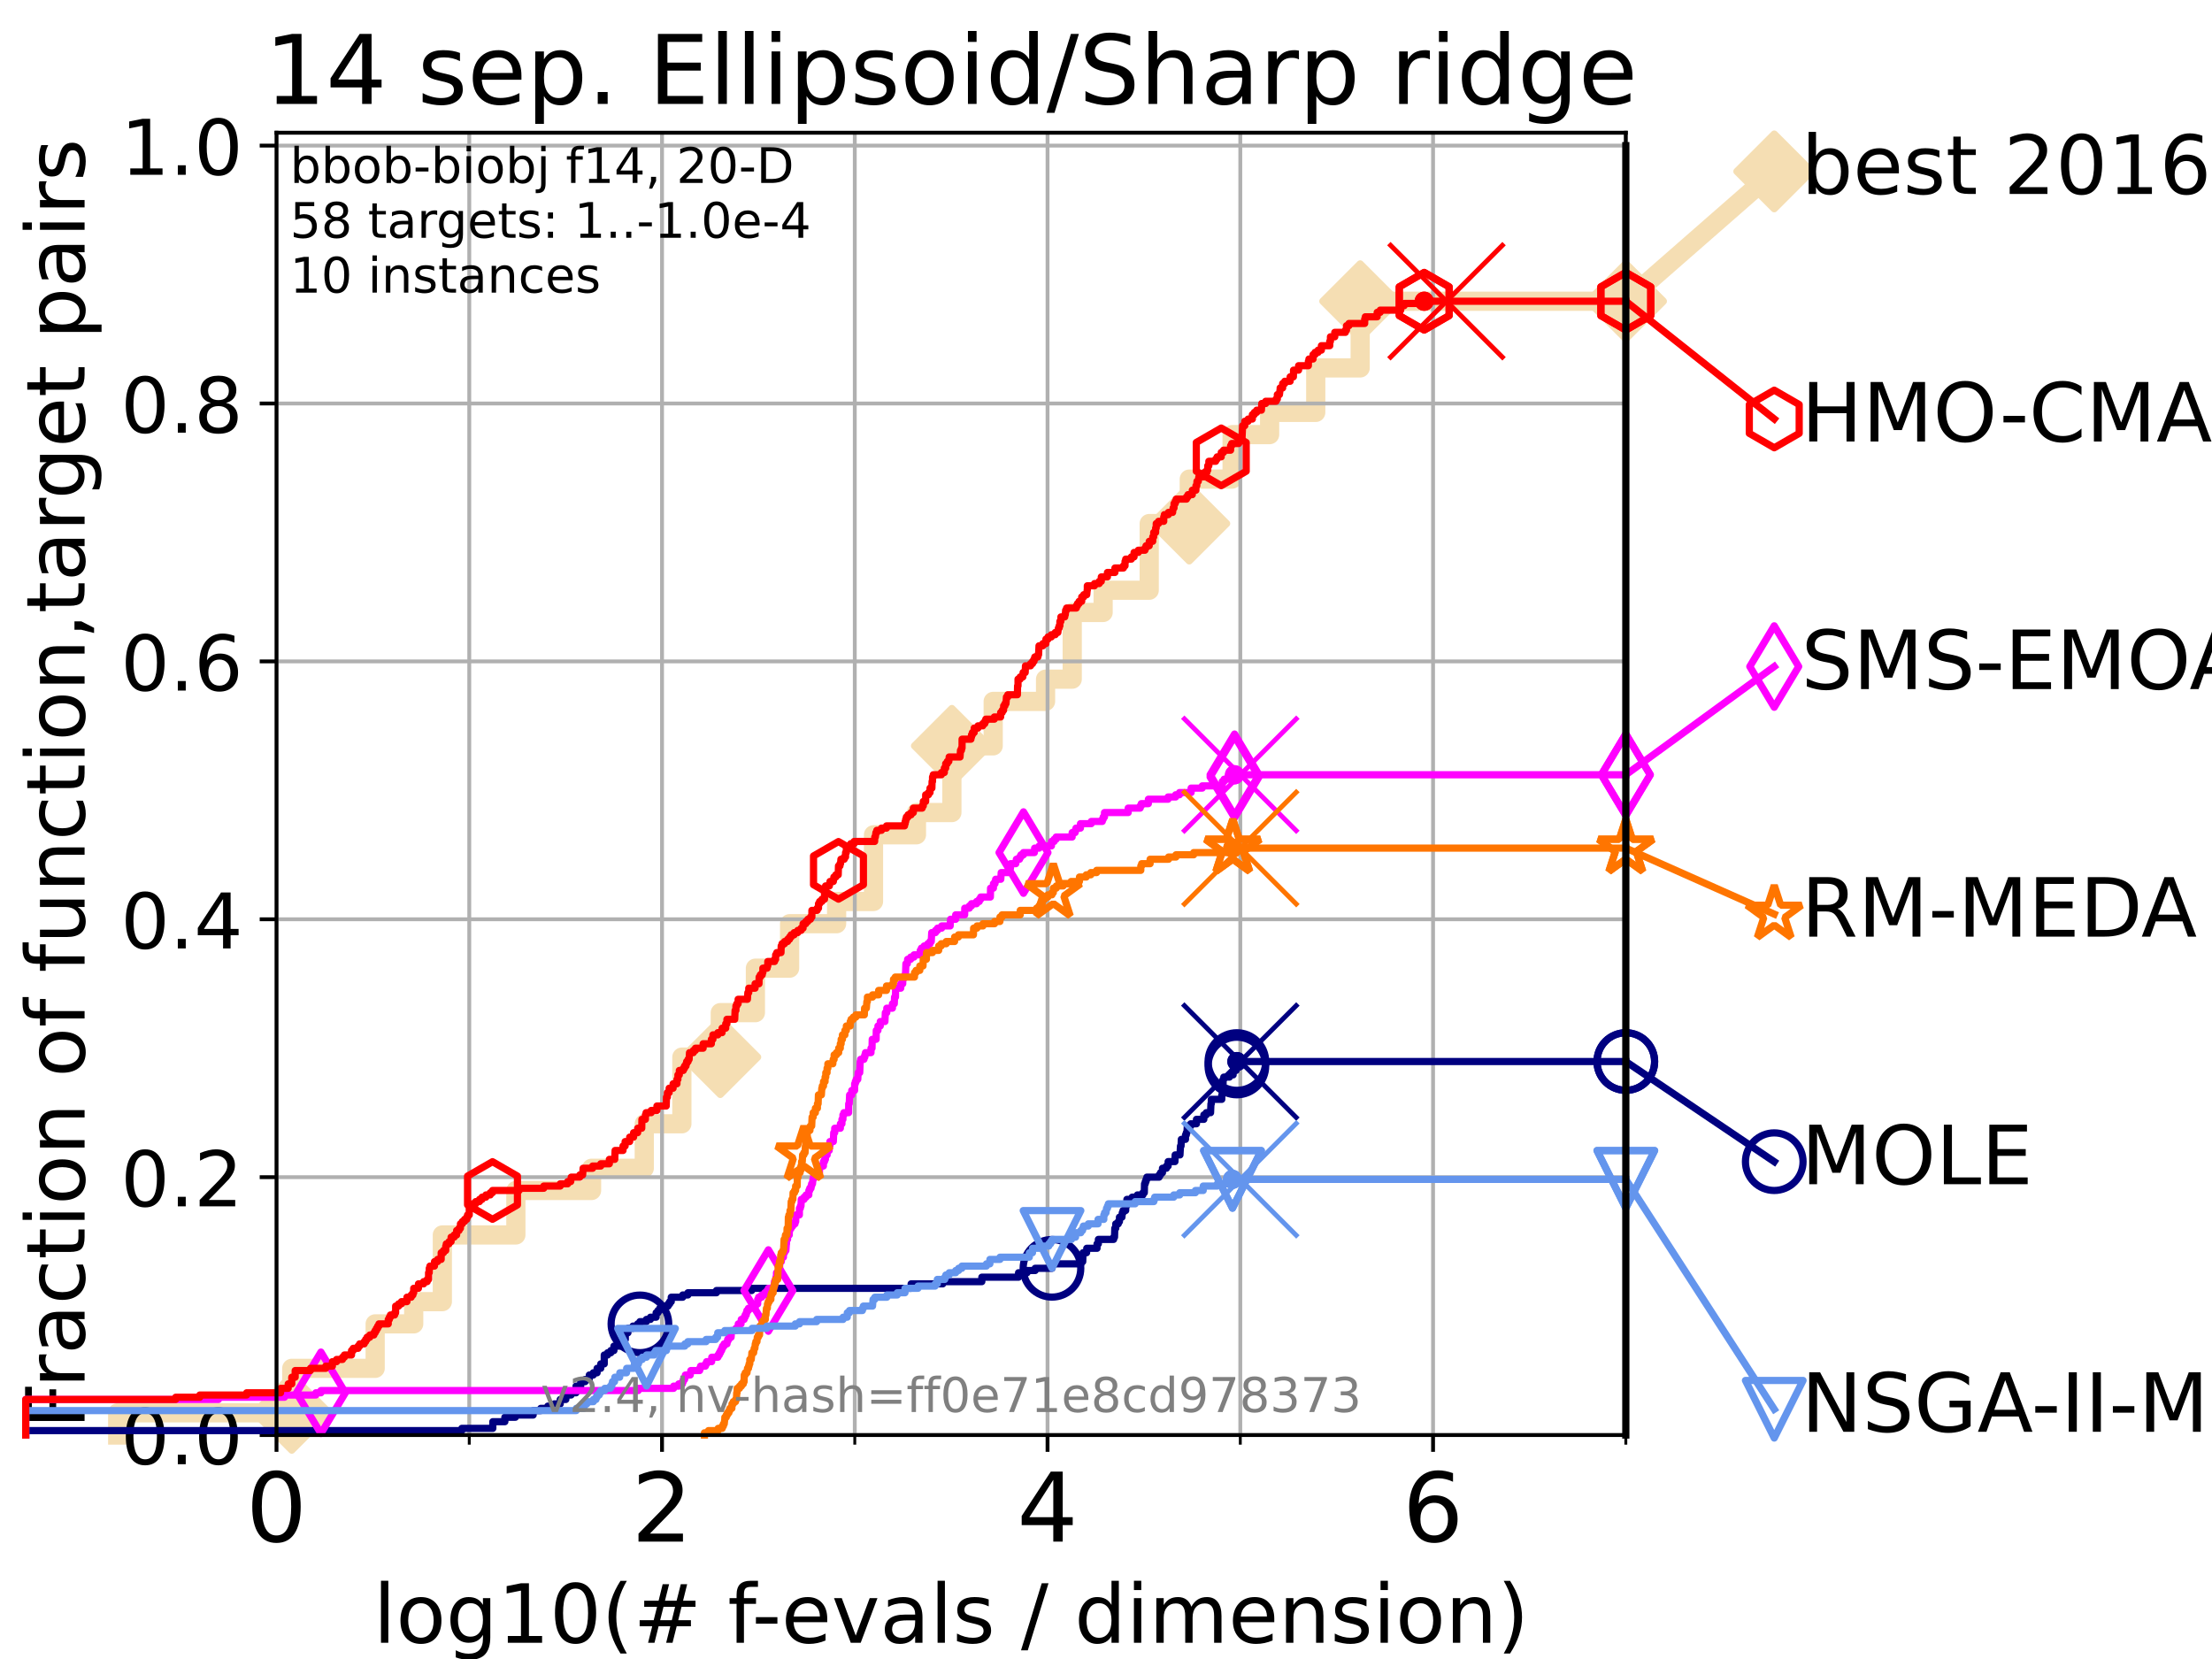 <?xml version="1.0" encoding="utf-8" standalone="no"?>
<!DOCTYPE svg PUBLIC "-//W3C//DTD SVG 1.1//EN"
  "http://www.w3.org/Graphics/SVG/1.1/DTD/svg11.dtd">
<!-- Created with matplotlib (https://matplotlib.org/) -->
<svg height="345.6pt" version="1.1" viewBox="0 0 460.8 345.6" width="460.8pt" xmlns="http://www.w3.org/2000/svg" xmlns:xlink="http://www.w3.org/1999/xlink">
 <defs>
  <style type="text/css">*{stroke-linecap:butt;stroke-linejoin:round;}</style>
 </defs>
 <g id="figure_1">
  <g id="patch_1">
   <path d="M 0 345.6 
L 460.8 345.6 
L 460.8 0 
L 0 0 
z
" style="fill:#ffffff;"/>
  </g>
  <g id="axes_1">
   <g id="patch_2">
    <path d="M 57.6 298.944 
L 338.688 298.944 
L 338.688 27.648 
L 57.6 27.648 
z
" style="fill:#ffffff;"/>
   </g>
   <g id="line2d_1">
    <path d="M 24.516 298.944 
L 24.516 294.313 
L 60.78 294.313 
L 60.78 285.05 
L 78.155 285.05 
L 78.155 275.788 
L 86.183 275.788 
L 86.183 271.157 
L 92.147 271.157 
L 92.147 257.263 
L 107.465 257.263 
L 107.465 248.001 
L 123.233 248.001 
L 123.233 243.37 
L 134.214 243.37 
L 134.214 234.107 
L 142.045 234.107 
L 142.045 220.214 
L 150.051 220.214 
L 150.051 210.951 
L 157.364 210.951 
L 157.364 201.689 
L 164.488 201.689 
L 164.488 192.426 
L 174.281 192.426 
L 174.281 187.795 
L 181.968 187.795 
L 181.968 173.901 
L 190.917 173.901 
L 190.917 169.27 
L 198.293 169.27 
L 198.293 155.377 
L 206.901 155.377 
L 206.901 146.114 
L 217.809 146.114 
L 217.809 141.483 
L 223.364 141.483 
L 223.364 127.589 
L 229.8 127.589 
L 229.8 122.958 
L 239.403 122.958 
L 239.403 109.065 
L 247.747 109.065 
L 247.747 99.802 
L 256.667 99.802 
L 256.667 90.54 
L 264.485 90.54 
L 264.485 85.909 
L 274.093 85.909 
L 274.093 76.646 
L 283.351 76.646 
L 283.351 62.753 
L 338.688 62.753 
" style="fill:none;stroke:#f5deb3;stroke-linecap:square;stroke-width:4;"/>
   </g>
   <g id="line2d_2">
    <defs>
     <path d="M -0 7.778 
L 7.778 0 
L 0 -7.778 
L -7.778 -0 
z
" id="m5b7db107d9" style="stroke:#f5deb3;stroke-linejoin:miter;stroke-width:1.5;"/>
    </defs>
    <g>
     <use style="fill:#f5deb3;stroke:#f5deb3;stroke-linejoin:miter;stroke-width:1.5;" x="60.78" xlink:href="#m5b7db107d9" y="294.313"/>
     <use style="fill:#f5deb3;stroke:#f5deb3;stroke-linejoin:miter;stroke-width:1.5;" x="150.051" xlink:href="#m5b7db107d9" y="220.214"/>
     <use style="fill:#f5deb3;stroke:#f5deb3;stroke-linejoin:miter;stroke-width:1.5;" x="198.293" xlink:href="#m5b7db107d9" y="155.377"/>
     <use style="fill:#f5deb3;stroke:#f5deb3;stroke-linejoin:miter;stroke-width:1.5;" x="247.747" xlink:href="#m5b7db107d9" y="109.065"/>
     <use style="fill:#f5deb3;stroke:#f5deb3;stroke-linejoin:miter;stroke-width:1.5;" x="283.351" xlink:href="#m5b7db107d9" y="62.753"/>
     <use style="fill:#f5deb3;stroke:#f5deb3;stroke-linejoin:miter;stroke-width:1.5;" x="338.688" xlink:href="#m5b7db107d9" y="62.753"/>
    </g>
   </g>
   <g id="line2d_3">
    <path style="fill:none;stroke:#f5deb3;stroke-linecap:square;stroke-width:4;"/>
    <g/>
   </g>
   <g id="line2d_4">
    <path d="M 338.688 62.753 
L 369.608 35.706 
" style="fill:none;stroke:#f5deb3;stroke-linecap:square;stroke-width:4;"/>
    <g>
     <use style="fill:#f5deb3;stroke:#f5deb3;stroke-linejoin:miter;stroke-width:1.5;" x="338.688" xlink:href="#m5b7db107d9" y="62.753"/>
     <use style="fill:#f5deb3;stroke:#f5deb3;stroke-linejoin:miter;stroke-width:1.5;" x="369.608" xlink:href="#m5b7db107d9" y="35.706"/>
    </g>
   </g>
   <g id="matplotlib.axis_1">
    <g id="xtick_1">
     <g id="line2d_5">
      <path clip-path="url(#pcf7430ae06)" d="M 57.6 298.944 
L 57.6 27.648 
" style="fill:none;stroke:#b0b0b0;stroke-linecap:square;stroke-width:0.8;"/>
     </g>
     <g id="line2d_6">
      <defs>
       <path d="M 0 0 
L 0 3.5 
" id="m0c0b840767" style="stroke:#000000;stroke-width:0.8;"/>
      </defs>
      <g>
       <use style="stroke:#000000;stroke-width:0.8;" x="57.6" xlink:href="#m0c0b840767" y="298.944"/>
      </g>
     </g>
     <g id="text_1">
      <!-- 0 -->
      <g transform="translate(51.237 321.141)scale(0.2 -0.2)">
       <defs>
        <path d="M 31.781 66.406 
Q 24.172 66.406 20.328 58.906 
Q 16.5 51.422 16.5 36.375 
Q 16.5 21.391 20.328 13.891 
Q 24.172 6.391 31.781 6.391 
Q 39.453 6.391 43.281 13.891 
Q 47.125 21.391 47.125 36.375 
Q 47.125 51.422 43.281 58.906 
Q 39.453 66.406 31.781 66.406 
z
M 31.781 74.219 
Q 44.047 74.219 50.516 64.516 
Q 56.984 54.828 56.984 36.375 
Q 56.984 17.969 50.516 8.266 
Q 44.047 -1.422 31.781 -1.422 
Q 19.531 -1.422 13.062 8.266 
Q 6.594 17.969 6.594 36.375 
Q 6.594 54.828 13.062 64.516 
Q 19.531 74.219 31.781 74.219 
z
" id="DejaVuSans-48"/>
       </defs>
       <use xlink:href="#DejaVuSans-48"/>
      </g>
     </g>
    </g>
    <g id="xtick_2">
     <g id="line2d_7">
      <path clip-path="url(#pcf7430ae06)" d="M 137.911 298.944 
L 137.911 27.648 
" style="fill:none;stroke:#b0b0b0;stroke-linecap:square;stroke-width:0.8;"/>
     </g>
     <g id="line2d_8">
      <g>
       <use style="stroke:#000000;stroke-width:0.8;" x="137.911" xlink:href="#m0c0b840767" y="298.944"/>
      </g>
     </g>
     <g id="text_2">
      <!-- 2 -->
      <g transform="translate(131.548 321.141)scale(0.2 -0.2)">
       <defs>
        <path d="M 19.188 8.297 
L 53.609 8.297 
L 53.609 0 
L 7.328 0 
L 7.328 8.297 
Q 12.938 14.109 22.625 23.891 
Q 32.328 33.688 34.812 36.531 
Q 39.547 41.844 41.422 45.531 
Q 43.312 49.219 43.312 52.781 
Q 43.312 58.594 39.234 62.25 
Q 35.156 65.922 28.609 65.922 
Q 23.969 65.922 18.812 64.312 
Q 13.672 62.703 7.812 59.422 
L 7.812 69.391 
Q 13.766 71.781 18.938 73 
Q 24.125 74.219 28.422 74.219 
Q 39.75 74.219 46.484 68.547 
Q 53.219 62.891 53.219 53.422 
Q 53.219 48.922 51.531 44.891 
Q 49.859 40.875 45.406 35.406 
Q 44.188 33.984 37.641 27.219 
Q 31.109 20.453 19.188 8.297 
z
" id="DejaVuSans-50"/>
       </defs>
       <use xlink:href="#DejaVuSans-50"/>
      </g>
     </g>
    </g>
    <g id="xtick_3">
     <g id="line2d_9">
      <path clip-path="url(#pcf7430ae06)" d="M 218.222 298.944 
L 218.222 27.648 
" style="fill:none;stroke:#b0b0b0;stroke-linecap:square;stroke-width:0.8;"/>
     </g>
     <g id="line2d_10">
      <g>
       <use style="stroke:#000000;stroke-width:0.8;" x="218.222" xlink:href="#m0c0b840767" y="298.944"/>
      </g>
     </g>
     <g id="text_3">
      <!-- 4 -->
      <g transform="translate(211.859 321.141)scale(0.2 -0.2)">
       <defs>
        <path d="M 37.797 64.312 
L 12.891 25.391 
L 37.797 25.391 
z
M 35.203 72.906 
L 47.609 72.906 
L 47.609 25.391 
L 58.016 25.391 
L 58.016 17.188 
L 47.609 17.188 
L 47.609 0 
L 37.797 0 
L 37.797 17.188 
L 4.891 17.188 
L 4.891 26.703 
z
" id="DejaVuSans-52"/>
       </defs>
       <use xlink:href="#DejaVuSans-52"/>
      </g>
     </g>
    </g>
    <g id="xtick_4">
     <g id="line2d_11">
      <path clip-path="url(#pcf7430ae06)" d="M 298.533 298.944 
L 298.533 27.648 
" style="fill:none;stroke:#b0b0b0;stroke-linecap:square;stroke-width:0.8;"/>
     </g>
     <g id="line2d_12">
      <g>
       <use style="stroke:#000000;stroke-width:0.8;" x="298.533" xlink:href="#m0c0b840767" y="298.944"/>
      </g>
     </g>
     <g id="text_4">
      <!-- 6 -->
      <g transform="translate(292.17 321.141)scale(0.2 -0.2)">
       <defs>
        <path d="M 33.016 40.375 
Q 26.375 40.375 22.484 35.828 
Q 18.609 31.297 18.609 23.391 
Q 18.609 15.531 22.484 10.953 
Q 26.375 6.391 33.016 6.391 
Q 39.656 6.391 43.531 10.953 
Q 47.406 15.531 47.406 23.391 
Q 47.406 31.297 43.531 35.828 
Q 39.656 40.375 33.016 40.375 
z
M 52.594 71.297 
L 52.594 62.312 
Q 48.875 64.062 45.094 64.984 
Q 41.312 65.922 37.594 65.922 
Q 27.828 65.922 22.672 59.328 
Q 17.531 52.734 16.797 39.406 
Q 19.672 43.656 24.016 45.922 
Q 28.375 48.188 33.594 48.188 
Q 44.578 48.188 50.953 41.516 
Q 57.328 34.859 57.328 23.391 
Q 57.328 12.156 50.688 5.359 
Q 44.047 -1.422 33.016 -1.422 
Q 20.359 -1.422 13.672 8.266 
Q 6.984 17.969 6.984 36.375 
Q 6.984 53.656 15.188 63.938 
Q 23.391 74.219 37.203 74.219 
Q 40.922 74.219 44.703 73.484 
Q 48.484 72.75 52.594 71.297 
z
" id="DejaVuSans-54"/>
       </defs>
       <use xlink:href="#DejaVuSans-54"/>
      </g>
     </g>
    </g>
    <g id="xtick_5">
     <g id="line2d_13">
      <path clip-path="url(#pcf7430ae06)" d="M 97.755 298.944 
L 97.755 27.648 
" style="fill:none;stroke:#b0b0b0;stroke-linecap:square;stroke-width:0.8;"/>
     </g>
     <g id="line2d_14">
      <defs>
       <path d="M 0 0 
L 0 2 
" id="mae2308cdff" style="stroke:#000000;stroke-width:0.6;"/>
      </defs>
      <g>
       <use style="stroke:#000000;stroke-width:0.6;" x="97.755" xlink:href="#mae2308cdff" y="298.944"/>
      </g>
     </g>
    </g>
    <g id="xtick_6">
     <g id="line2d_15">
      <path clip-path="url(#pcf7430ae06)" d="M 178.066 298.944 
L 178.066 27.648 
" style="fill:none;stroke:#b0b0b0;stroke-linecap:square;stroke-width:0.8;"/>
     </g>
     <g id="line2d_16">
      <g>
       <use style="stroke:#000000;stroke-width:0.6;" x="178.066" xlink:href="#mae2308cdff" y="298.944"/>
      </g>
     </g>
    </g>
    <g id="xtick_7">
     <g id="line2d_17">
      <path clip-path="url(#pcf7430ae06)" d="M 258.377 298.944 
L 258.377 27.648 
" style="fill:none;stroke:#b0b0b0;stroke-linecap:square;stroke-width:0.8;"/>
     </g>
     <g id="line2d_18">
      <g>
       <use style="stroke:#000000;stroke-width:0.6;" x="258.377" xlink:href="#mae2308cdff" y="298.944"/>
      </g>
     </g>
    </g>
    <g id="xtick_8">
     <g id="line2d_19">
      <path clip-path="url(#pcf7430ae06)" d="M 338.688 298.944 
L 338.688 27.648 
" style="fill:none;stroke:#b0b0b0;stroke-linecap:square;stroke-width:0.8;"/>
     </g>
     <g id="line2d_20">
      <g>
       <use style="stroke:#000000;stroke-width:0.6;" x="338.688" xlink:href="#mae2308cdff" y="298.944"/>
      </g>
     </g>
    </g>
    <g id="text_5">
     <!-- log10(# f-evals / dimension) -->
     <g transform="translate(77.764 342.218)scale(0.17 -0.17)">
      <defs>
       <path d="M 9.422 75.984 
L 18.406 75.984 
L 18.406 0 
L 9.422 0 
z
" id="DejaVuSans-108"/>
       <path d="M 30.609 48.391 
Q 23.391 48.391 19.188 42.75 
Q 14.984 37.109 14.984 27.297 
Q 14.984 17.484 19.156 11.844 
Q 23.344 6.203 30.609 6.203 
Q 37.797 6.203 41.984 11.859 
Q 46.188 17.531 46.188 27.297 
Q 46.188 37.016 41.984 42.703 
Q 37.797 48.391 30.609 48.391 
z
M 30.609 56 
Q 42.328 56 49.016 48.375 
Q 55.719 40.766 55.719 27.297 
Q 55.719 13.875 49.016 6.219 
Q 42.328 -1.422 30.609 -1.422 
Q 18.844 -1.422 12.172 6.219 
Q 5.516 13.875 5.516 27.297 
Q 5.516 40.766 12.172 48.375 
Q 18.844 56 30.609 56 
z
" id="DejaVuSans-111"/>
       <path d="M 45.406 27.984 
Q 45.406 37.75 41.375 43.109 
Q 37.359 48.484 30.078 48.484 
Q 22.859 48.484 18.828 43.109 
Q 14.797 37.75 14.797 27.984 
Q 14.797 18.266 18.828 12.891 
Q 22.859 7.516 30.078 7.516 
Q 37.359 7.516 41.375 12.891 
Q 45.406 18.266 45.406 27.984 
z
M 54.391 6.781 
Q 54.391 -7.172 48.188 -13.984 
Q 42 -20.797 29.203 -20.797 
Q 24.469 -20.797 20.266 -20.094 
Q 16.062 -19.391 12.109 -17.922 
L 12.109 -9.188 
Q 16.062 -11.328 19.922 -12.344 
Q 23.781 -13.375 27.781 -13.375 
Q 36.625 -13.375 41.016 -8.766 
Q 45.406 -4.156 45.406 5.172 
L 45.406 9.625 
Q 42.625 4.781 38.281 2.391 
Q 33.938 0 27.875 0 
Q 17.828 0 11.672 7.656 
Q 5.516 15.328 5.516 27.984 
Q 5.516 40.672 11.672 48.328 
Q 17.828 56 27.875 56 
Q 33.938 56 38.281 53.609 
Q 42.625 51.219 45.406 46.391 
L 45.406 54.688 
L 54.391 54.688 
z
" id="DejaVuSans-103"/>
       <path d="M 12.406 8.297 
L 28.516 8.297 
L 28.516 63.922 
L 10.984 60.406 
L 10.984 69.391 
L 28.422 72.906 
L 38.281 72.906 
L 38.281 8.297 
L 54.391 8.297 
L 54.391 0 
L 12.406 0 
z
" id="DejaVuSans-49"/>
       <path d="M 31 75.875 
Q 24.469 64.656 21.281 53.656 
Q 18.109 42.672 18.109 31.391 
Q 18.109 20.125 21.312 9.062 
Q 24.516 -2 31 -13.188 
L 23.188 -13.188 
Q 15.875 -1.703 12.234 9.375 
Q 8.594 20.453 8.594 31.391 
Q 8.594 42.281 12.203 53.312 
Q 15.828 64.359 23.188 75.875 
z
" id="DejaVuSans-40"/>
       <path d="M 51.125 44 
L 36.922 44 
L 32.812 27.688 
L 47.125 27.688 
z
M 43.797 71.781 
L 38.719 51.516 
L 52.984 51.516 
L 58.109 71.781 
L 65.922 71.781 
L 60.891 51.516 
L 76.125 51.516 
L 76.125 44 
L 58.984 44 
L 54.984 27.688 
L 70.516 27.688 
L 70.516 20.219 
L 53.078 20.219 
L 48 0 
L 40.188 0 
L 45.219 20.219 
L 30.906 20.219 
L 25.875 0 
L 18.016 0 
L 23.094 20.219 
L 7.719 20.219 
L 7.719 27.688 
L 24.906 27.688 
L 29 44 
L 13.281 44 
L 13.281 51.516 
L 30.906 51.516 
L 35.891 71.781 
z
" id="DejaVuSans-35"/>
       <path id="DejaVuSans-32"/>
       <path d="M 37.109 75.984 
L 37.109 68.5 
L 28.516 68.5 
Q 23.688 68.5 21.797 66.547 
Q 19.922 64.594 19.922 59.516 
L 19.922 54.688 
L 34.719 54.688 
L 34.719 47.703 
L 19.922 47.703 
L 19.922 0 
L 10.891 0 
L 10.891 47.703 
L 2.297 47.703 
L 2.297 54.688 
L 10.891 54.688 
L 10.891 58.5 
Q 10.891 67.625 15.141 71.797 
Q 19.391 75.984 28.609 75.984 
z
" id="DejaVuSans-102"/>
       <path d="M 4.891 31.391 
L 31.203 31.391 
L 31.203 23.391 
L 4.891 23.391 
z
" id="DejaVuSans-45"/>
       <path d="M 56.203 29.594 
L 56.203 25.203 
L 14.891 25.203 
Q 15.484 15.922 20.484 11.062 
Q 25.484 6.203 34.422 6.203 
Q 39.594 6.203 44.453 7.469 
Q 49.312 8.734 54.109 11.281 
L 54.109 2.781 
Q 49.266 0.734 44.188 -0.344 
Q 39.109 -1.422 33.891 -1.422 
Q 20.797 -1.422 13.156 6.188 
Q 5.516 13.812 5.516 26.812 
Q 5.516 40.234 12.766 48.109 
Q 20.016 56 32.328 56 
Q 43.359 56 49.781 48.891 
Q 56.203 41.797 56.203 29.594 
z
M 47.219 32.234 
Q 47.125 39.594 43.094 43.984 
Q 39.062 48.391 32.422 48.391 
Q 24.906 48.391 20.391 44.141 
Q 15.875 39.891 15.188 32.172 
z
" id="DejaVuSans-101"/>
       <path d="M 2.984 54.688 
L 12.5 54.688 
L 29.594 8.797 
L 46.688 54.688 
L 56.203 54.688 
L 35.688 0 
L 23.484 0 
z
" id="DejaVuSans-118"/>
       <path d="M 34.281 27.484 
Q 23.391 27.484 19.188 25 
Q 14.984 22.516 14.984 16.5 
Q 14.984 11.719 18.141 8.906 
Q 21.297 6.109 26.703 6.109 
Q 34.188 6.109 38.703 11.406 
Q 43.219 16.703 43.219 25.484 
L 43.219 27.484 
z
M 52.203 31.203 
L 52.203 0 
L 43.219 0 
L 43.219 8.297 
Q 40.141 3.328 35.547 0.953 
Q 30.953 -1.422 24.312 -1.422 
Q 15.922 -1.422 10.953 3.297 
Q 6 8.016 6 15.922 
Q 6 25.141 12.172 29.828 
Q 18.359 34.516 30.609 34.516 
L 43.219 34.516 
L 43.219 35.406 
Q 43.219 41.609 39.141 45 
Q 35.062 48.391 27.688 48.391 
Q 23 48.391 18.547 47.266 
Q 14.109 46.141 10.016 43.891 
L 10.016 52.203 
Q 14.938 54.109 19.578 55.047 
Q 24.219 56 28.609 56 
Q 40.484 56 46.344 49.844 
Q 52.203 43.703 52.203 31.203 
z
" id="DejaVuSans-97"/>
       <path d="M 44.281 53.078 
L 44.281 44.578 
Q 40.484 46.531 36.375 47.5 
Q 32.281 48.484 27.875 48.484 
Q 21.188 48.484 17.844 46.438 
Q 14.5 44.391 14.5 40.281 
Q 14.5 37.156 16.891 35.375 
Q 19.281 33.594 26.516 31.984 
L 29.594 31.297 
Q 39.156 29.25 43.188 25.516 
Q 47.219 21.781 47.219 15.094 
Q 47.219 7.469 41.188 3.016 
Q 35.156 -1.422 24.609 -1.422 
Q 20.219 -1.422 15.453 -0.562 
Q 10.688 0.297 5.422 2 
L 5.422 11.281 
Q 10.406 8.688 15.234 7.391 
Q 20.062 6.109 24.812 6.109 
Q 31.156 6.109 34.562 8.281 
Q 37.984 10.453 37.984 14.406 
Q 37.984 18.062 35.516 20.016 
Q 33.062 21.969 24.703 23.781 
L 21.578 24.516 
Q 13.234 26.266 9.516 29.906 
Q 5.812 33.547 5.812 39.891 
Q 5.812 47.609 11.281 51.797 
Q 16.75 56 26.812 56 
Q 31.781 56 36.172 55.266 
Q 40.578 54.547 44.281 53.078 
z
" id="DejaVuSans-115"/>
       <path d="M 25.391 72.906 
L 33.688 72.906 
L 8.297 -9.281 
L 0 -9.281 
z
" id="DejaVuSans-47"/>
       <path d="M 45.406 46.391 
L 45.406 75.984 
L 54.391 75.984 
L 54.391 0 
L 45.406 0 
L 45.406 8.203 
Q 42.578 3.328 38.25 0.953 
Q 33.938 -1.422 27.875 -1.422 
Q 17.969 -1.422 11.734 6.484 
Q 5.516 14.406 5.516 27.297 
Q 5.516 40.188 11.734 48.094 
Q 17.969 56 27.875 56 
Q 33.938 56 38.25 53.625 
Q 42.578 51.266 45.406 46.391 
z
M 14.797 27.297 
Q 14.797 17.391 18.875 11.75 
Q 22.953 6.109 30.078 6.109 
Q 37.203 6.109 41.297 11.75 
Q 45.406 17.391 45.406 27.297 
Q 45.406 37.203 41.297 42.844 
Q 37.203 48.484 30.078 48.484 
Q 22.953 48.484 18.875 42.844 
Q 14.797 37.203 14.797 27.297 
z
" id="DejaVuSans-100"/>
       <path d="M 9.422 54.688 
L 18.406 54.688 
L 18.406 0 
L 9.422 0 
z
M 9.422 75.984 
L 18.406 75.984 
L 18.406 64.594 
L 9.422 64.594 
z
" id="DejaVuSans-105"/>
       <path d="M 52 44.188 
Q 55.375 50.25 60.062 53.125 
Q 64.75 56 71.094 56 
Q 79.641 56 84.281 50.016 
Q 88.922 44.047 88.922 33.016 
L 88.922 0 
L 79.891 0 
L 79.891 32.719 
Q 79.891 40.578 77.094 44.375 
Q 74.312 48.188 68.609 48.188 
Q 61.625 48.188 57.562 43.547 
Q 53.516 38.922 53.516 30.906 
L 53.516 0 
L 44.484 0 
L 44.484 32.719 
Q 44.484 40.625 41.703 44.406 
Q 38.922 48.188 33.109 48.188 
Q 26.219 48.188 22.156 43.531 
Q 18.109 38.875 18.109 30.906 
L 18.109 0 
L 9.078 0 
L 9.078 54.688 
L 18.109 54.688 
L 18.109 46.188 
Q 21.188 51.219 25.484 53.609 
Q 29.781 56 35.688 56 
Q 41.656 56 45.828 52.969 
Q 50 49.953 52 44.188 
z
" id="DejaVuSans-109"/>
       <path d="M 54.891 33.016 
L 54.891 0 
L 45.906 0 
L 45.906 32.719 
Q 45.906 40.484 42.875 44.328 
Q 39.844 48.188 33.797 48.188 
Q 26.516 48.188 22.312 43.547 
Q 18.109 38.922 18.109 30.906 
L 18.109 0 
L 9.078 0 
L 9.078 54.688 
L 18.109 54.688 
L 18.109 46.188 
Q 21.344 51.125 25.703 53.562 
Q 30.078 56 35.797 56 
Q 45.219 56 50.047 50.172 
Q 54.891 44.344 54.891 33.016 
z
" id="DejaVuSans-110"/>
       <path d="M 8.016 75.875 
L 15.828 75.875 
Q 23.141 64.359 26.781 53.312 
Q 30.422 42.281 30.422 31.391 
Q 30.422 20.453 26.781 9.375 
Q 23.141 -1.703 15.828 -13.188 
L 8.016 -13.188 
Q 14.5 -2 17.703 9.062 
Q 20.906 20.125 20.906 31.391 
Q 20.906 42.672 17.703 53.656 
Q 14.5 64.656 8.016 75.875 
z
" id="DejaVuSans-41"/>
      </defs>
      <use xlink:href="#DejaVuSans-108"/>
      <use x="27.783" xlink:href="#DejaVuSans-111"/>
      <use x="88.965" xlink:href="#DejaVuSans-103"/>
      <use x="152.441" xlink:href="#DejaVuSans-49"/>
      <use x="216.064" xlink:href="#DejaVuSans-48"/>
      <use x="279.688" xlink:href="#DejaVuSans-40"/>
      <use x="318.701" xlink:href="#DejaVuSans-35"/>
      <use x="402.49" xlink:href="#DejaVuSans-32"/>
      <use x="434.277" xlink:href="#DejaVuSans-102"/>
      <use x="463.982" xlink:href="#DejaVuSans-45"/>
      <use x="500.066" xlink:href="#DejaVuSans-101"/>
      <use x="561.59" xlink:href="#DejaVuSans-118"/>
      <use x="620.77" xlink:href="#DejaVuSans-97"/>
      <use x="682.049" xlink:href="#DejaVuSans-108"/>
      <use x="709.832" xlink:href="#DejaVuSans-115"/>
      <use x="761.932" xlink:href="#DejaVuSans-32"/>
      <use x="793.719" xlink:href="#DejaVuSans-47"/>
      <use x="827.41" xlink:href="#DejaVuSans-32"/>
      <use x="859.197" xlink:href="#DejaVuSans-100"/>
      <use x="922.674" xlink:href="#DejaVuSans-105"/>
      <use x="950.457" xlink:href="#DejaVuSans-109"/>
      <use x="1047.869" xlink:href="#DejaVuSans-101"/>
      <use x="1109.393" xlink:href="#DejaVuSans-110"/>
      <use x="1172.771" xlink:href="#DejaVuSans-115"/>
      <use x="1224.871" xlink:href="#DejaVuSans-105"/>
      <use x="1252.654" xlink:href="#DejaVuSans-111"/>
      <use x="1313.836" xlink:href="#DejaVuSans-110"/>
      <use x="1377.215" xlink:href="#DejaVuSans-41"/>
     </g>
    </g>
   </g>
   <g id="matplotlib.axis_2">
    <g id="ytick_1">
     <g id="line2d_21">
      <path clip-path="url(#pcf7430ae06)" d="M 57.6 298.944 
L 338.688 298.944 
" style="fill:none;stroke:#b0b0b0;stroke-linecap:square;stroke-width:0.8;"/>
     </g>
     <g id="line2d_22">
      <defs>
       <path d="M 0 0 
L -3.5 0 
" id="m220ec582b3" style="stroke:#000000;stroke-width:0.8;"/>
      </defs>
      <g>
       <use style="stroke:#000000;stroke-width:0.8;" x="57.6" xlink:href="#m220ec582b3" y="298.944"/>
      </g>
     </g>
     <g id="text_6">
      <!-- 0.0 -->
      <g transform="translate(25.155 305.023)scale(0.16 -0.16)">
       <defs>
        <path d="M 10.688 12.406 
L 21 12.406 
L 21 0 
L 10.688 0 
z
" id="DejaVuSans-46"/>
       </defs>
       <use xlink:href="#DejaVuSans-48"/>
       <use x="63.623" xlink:href="#DejaVuSans-46"/>
       <use x="95.41" xlink:href="#DejaVuSans-48"/>
      </g>
     </g>
    </g>
    <g id="ytick_2">
     <g id="line2d_23">
      <path clip-path="url(#pcf7430ae06)" d="M 57.6 245.222 
L 338.688 245.222 
" style="fill:none;stroke:#b0b0b0;stroke-linecap:square;stroke-width:0.8;"/>
     </g>
     <g id="line2d_24">
      <g>
       <use style="stroke:#000000;stroke-width:0.8;" x="57.6" xlink:href="#m220ec582b3" y="245.222"/>
      </g>
     </g>
     <g id="text_7">
      <!-- 0.2 -->
      <g transform="translate(25.155 251.301)scale(0.16 -0.16)">
       <use xlink:href="#DejaVuSans-48"/>
       <use x="63.623" xlink:href="#DejaVuSans-46"/>
       <use x="95.41" xlink:href="#DejaVuSans-50"/>
      </g>
     </g>
    </g>
    <g id="ytick_3">
     <g id="line2d_25">
      <path clip-path="url(#pcf7430ae06)" d="M 57.6 191.5 
L 338.688 191.5 
" style="fill:none;stroke:#b0b0b0;stroke-linecap:square;stroke-width:0.8;"/>
     </g>
     <g id="line2d_26">
      <g>
       <use style="stroke:#000000;stroke-width:0.8;" x="57.6" xlink:href="#m220ec582b3" y="191.5"/>
      </g>
     </g>
     <g id="text_8">
      <!-- 0.4 -->
      <g transform="translate(25.155 197.579)scale(0.16 -0.16)">
       <use xlink:href="#DejaVuSans-48"/>
       <use x="63.623" xlink:href="#DejaVuSans-46"/>
       <use x="95.41" xlink:href="#DejaVuSans-52"/>
      </g>
     </g>
    </g>
    <g id="ytick_4">
     <g id="line2d_27">
      <path clip-path="url(#pcf7430ae06)" d="M 57.6 137.778 
L 338.688 137.778 
" style="fill:none;stroke:#b0b0b0;stroke-linecap:square;stroke-width:0.8;"/>
     </g>
     <g id="line2d_28">
      <g>
       <use style="stroke:#000000;stroke-width:0.8;" x="57.6" xlink:href="#m220ec582b3" y="137.778"/>
      </g>
     </g>
     <g id="text_9">
      <!-- 0.6 -->
      <g transform="translate(25.155 143.857)scale(0.16 -0.16)">
       <use xlink:href="#DejaVuSans-48"/>
       <use x="63.623" xlink:href="#DejaVuSans-46"/>
       <use x="95.41" xlink:href="#DejaVuSans-54"/>
      </g>
     </g>
    </g>
    <g id="ytick_5">
     <g id="line2d_29">
      <path clip-path="url(#pcf7430ae06)" d="M 57.6 84.056 
L 338.688 84.056 
" style="fill:none;stroke:#b0b0b0;stroke-linecap:square;stroke-width:0.8;"/>
     </g>
     <g id="line2d_30">
      <g>
       <use style="stroke:#000000;stroke-width:0.8;" x="57.6" xlink:href="#m220ec582b3" y="84.056"/>
      </g>
     </g>
     <g id="text_10">
      <!-- 0.8 -->
      <g transform="translate(25.155 90.135)scale(0.16 -0.16)">
       <defs>
        <path d="M 31.781 34.625 
Q 24.75 34.625 20.719 30.859 
Q 16.703 27.094 16.703 20.516 
Q 16.703 13.922 20.719 10.156 
Q 24.75 6.391 31.781 6.391 
Q 38.812 6.391 42.859 10.172 
Q 46.922 13.969 46.922 20.516 
Q 46.922 27.094 42.891 30.859 
Q 38.875 34.625 31.781 34.625 
z
M 21.922 38.812 
Q 15.578 40.375 12.031 44.719 
Q 8.5 49.078 8.5 55.328 
Q 8.5 64.062 14.719 69.141 
Q 20.953 74.219 31.781 74.219 
Q 42.672 74.219 48.875 69.141 
Q 55.078 64.062 55.078 55.328 
Q 55.078 49.078 51.531 44.719 
Q 48 40.375 41.703 38.812 
Q 48.828 37.156 52.797 32.312 
Q 56.781 27.484 56.781 20.516 
Q 56.781 9.906 50.312 4.234 
Q 43.844 -1.422 31.781 -1.422 
Q 19.734 -1.422 13.25 4.234 
Q 6.781 9.906 6.781 20.516 
Q 6.781 27.484 10.781 32.312 
Q 14.797 37.156 21.922 38.812 
z
M 18.312 54.391 
Q 18.312 48.734 21.844 45.562 
Q 25.391 42.391 31.781 42.391 
Q 38.141 42.391 41.719 45.562 
Q 45.312 48.734 45.312 54.391 
Q 45.312 60.062 41.719 63.234 
Q 38.141 66.406 31.781 66.406 
Q 25.391 66.406 21.844 63.234 
Q 18.312 60.062 18.312 54.391 
z
" id="DejaVuSans-56"/>
       </defs>
       <use xlink:href="#DejaVuSans-48"/>
       <use x="63.623" xlink:href="#DejaVuSans-46"/>
       <use x="95.41" xlink:href="#DejaVuSans-56"/>
      </g>
     </g>
    </g>
    <g id="ytick_6">
     <g id="line2d_31">
      <path clip-path="url(#pcf7430ae06)" d="M 57.6 30.334 
L 338.688 30.334 
" style="fill:none;stroke:#b0b0b0;stroke-linecap:square;stroke-width:0.8;"/>
     </g>
     <g id="line2d_32">
      <g>
       <use style="stroke:#000000;stroke-width:0.8;" x="57.6" xlink:href="#m220ec582b3" y="30.334"/>
      </g>
     </g>
     <g id="text_11">
      <!-- 1.0 -->
      <g transform="translate(25.155 36.413)scale(0.16 -0.16)">
       <use xlink:href="#DejaVuSans-49"/>
       <use x="63.623" xlink:href="#DejaVuSans-46"/>
       <use x="95.41" xlink:href="#DejaVuSans-48"/>
      </g>
     </g>
    </g>
    <g id="text_12">
     <!-- Fraction of function,target pairs -->
     <g transform="translate(17.62 297.681)rotate(-90)scale(0.17 -0.17)">
      <defs>
       <path d="M 9.812 72.906 
L 51.703 72.906 
L 51.703 64.594 
L 19.672 64.594 
L 19.672 43.109 
L 48.578 43.109 
L 48.578 34.812 
L 19.672 34.812 
L 19.672 0 
L 9.812 0 
z
" id="DejaVuSans-70"/>
       <path d="M 41.109 46.297 
Q 39.594 47.172 37.812 47.578 
Q 36.031 48 33.891 48 
Q 26.266 48 22.188 43.047 
Q 18.109 38.094 18.109 28.812 
L 18.109 0 
L 9.078 0 
L 9.078 54.688 
L 18.109 54.688 
L 18.109 46.188 
Q 20.953 51.172 25.484 53.578 
Q 30.031 56 36.531 56 
Q 37.453 56 38.578 55.875 
Q 39.703 55.766 41.062 55.516 
z
" id="DejaVuSans-114"/>
       <path d="M 48.781 52.594 
L 48.781 44.188 
Q 44.969 46.297 41.141 47.344 
Q 37.312 48.391 33.406 48.391 
Q 24.656 48.391 19.812 42.844 
Q 14.984 37.312 14.984 27.297 
Q 14.984 17.281 19.812 11.734 
Q 24.656 6.203 33.406 6.203 
Q 37.312 6.203 41.141 7.25 
Q 44.969 8.297 48.781 10.406 
L 48.781 2.094 
Q 45.016 0.344 40.984 -0.531 
Q 36.969 -1.422 32.422 -1.422 
Q 20.062 -1.422 12.781 6.344 
Q 5.516 14.109 5.516 27.297 
Q 5.516 40.672 12.859 48.328 
Q 20.219 56 33.016 56 
Q 37.156 56 41.109 55.141 
Q 45.062 54.297 48.781 52.594 
z
" id="DejaVuSans-99"/>
       <path d="M 18.312 70.219 
L 18.312 54.688 
L 36.812 54.688 
L 36.812 47.703 
L 18.312 47.703 
L 18.312 18.016 
Q 18.312 11.328 20.141 9.422 
Q 21.969 7.516 27.594 7.516 
L 36.812 7.516 
L 36.812 0 
L 27.594 0 
Q 17.188 0 13.234 3.875 
Q 9.281 7.766 9.281 18.016 
L 9.281 47.703 
L 2.688 47.703 
L 2.688 54.688 
L 9.281 54.688 
L 9.281 70.219 
z
" id="DejaVuSans-116"/>
       <path d="M 8.5 21.578 
L 8.5 54.688 
L 17.484 54.688 
L 17.484 21.922 
Q 17.484 14.156 20.5 10.266 
Q 23.531 6.391 29.594 6.391 
Q 36.859 6.391 41.078 11.031 
Q 45.312 15.672 45.312 23.688 
L 45.312 54.688 
L 54.297 54.688 
L 54.297 0 
L 45.312 0 
L 45.312 8.406 
Q 42.047 3.422 37.719 1 
Q 33.406 -1.422 27.688 -1.422 
Q 18.266 -1.422 13.375 4.438 
Q 8.5 10.297 8.5 21.578 
z
M 31.109 56 
z
" id="DejaVuSans-117"/>
       <path d="M 11.719 12.406 
L 22.016 12.406 
L 22.016 4 
L 14.016 -11.625 
L 7.719 -11.625 
L 11.719 4 
z
" id="DejaVuSans-44"/>
       <path d="M 18.109 8.203 
L 18.109 -20.797 
L 9.078 -20.797 
L 9.078 54.688 
L 18.109 54.688 
L 18.109 46.391 
Q 20.953 51.266 25.266 53.625 
Q 29.594 56 35.594 56 
Q 45.562 56 51.781 48.094 
Q 58.016 40.188 58.016 27.297 
Q 58.016 14.406 51.781 6.484 
Q 45.562 -1.422 35.594 -1.422 
Q 29.594 -1.422 25.266 0.953 
Q 20.953 3.328 18.109 8.203 
z
M 48.688 27.297 
Q 48.688 37.203 44.609 42.844 
Q 40.531 48.484 33.406 48.484 
Q 26.266 48.484 22.188 42.844 
Q 18.109 37.203 18.109 27.297 
Q 18.109 17.391 22.188 11.75 
Q 26.266 6.109 33.406 6.109 
Q 40.531 6.109 44.609 11.75 
Q 48.688 17.391 48.688 27.297 
z
" id="DejaVuSans-112"/>
      </defs>
      <use xlink:href="#DejaVuSans-70"/>
      <use x="50.27" xlink:href="#DejaVuSans-114"/>
      <use x="91.383" xlink:href="#DejaVuSans-97"/>
      <use x="152.662" xlink:href="#DejaVuSans-99"/>
      <use x="207.643" xlink:href="#DejaVuSans-116"/>
      <use x="246.852" xlink:href="#DejaVuSans-105"/>
      <use x="274.635" xlink:href="#DejaVuSans-111"/>
      <use x="335.816" xlink:href="#DejaVuSans-110"/>
      <use x="399.195" xlink:href="#DejaVuSans-32"/>
      <use x="430.982" xlink:href="#DejaVuSans-111"/>
      <use x="492.164" xlink:href="#DejaVuSans-102"/>
      <use x="527.369" xlink:href="#DejaVuSans-32"/>
      <use x="559.156" xlink:href="#DejaVuSans-102"/>
      <use x="594.361" xlink:href="#DejaVuSans-117"/>
      <use x="657.74" xlink:href="#DejaVuSans-110"/>
      <use x="721.119" xlink:href="#DejaVuSans-99"/>
      <use x="776.1" xlink:href="#DejaVuSans-116"/>
      <use x="815.309" xlink:href="#DejaVuSans-105"/>
      <use x="843.092" xlink:href="#DejaVuSans-111"/>
      <use x="904.273" xlink:href="#DejaVuSans-110"/>
      <use x="967.652" xlink:href="#DejaVuSans-44"/>
      <use x="999.439" xlink:href="#DejaVuSans-116"/>
      <use x="1038.648" xlink:href="#DejaVuSans-97"/>
      <use x="1099.928" xlink:href="#DejaVuSans-114"/>
      <use x="1139.291" xlink:href="#DejaVuSans-103"/>
      <use x="1202.768" xlink:href="#DejaVuSans-101"/>
      <use x="1264.291" xlink:href="#DejaVuSans-116"/>
      <use x="1303.5" xlink:href="#DejaVuSans-32"/>
      <use x="1335.287" xlink:href="#DejaVuSans-112"/>
      <use x="1398.764" xlink:href="#DejaVuSans-97"/>
      <use x="1460.043" xlink:href="#DejaVuSans-105"/>
      <use x="1487.826" xlink:href="#DejaVuSans-114"/>
      <use x="1528.939" xlink:href="#DejaVuSans-115"/>
     </g>
    </g>
   </g>
   <g id="line2d_33">
    <defs>
     <path d="M 0 1.5 
C 0.398 1.5 0.779 1.342 1.061 1.061 
C 1.342 0.779 1.5 0.398 1.5 0 
C 1.5 -0.398 1.342 -0.779 1.061 -1.061 
C 0.779 -1.342 0.398 -1.5 0 -1.5 
C -0.398 -1.5 -0.779 -1.342 -1.061 -1.061 
C -1.342 -0.779 -1.5 -0.398 -1.5 0 
C -1.5 0.398 -1.342 0.779 -1.061 1.061 
C -0.779 1.342 -0.398 1.5 0 1.5 
z
" id="mf2a4c783a3" style="stroke:#f5deb3;"/>
    </defs>
    <g>
     <use style="fill:#f5deb3;stroke:#f5deb3;" x="283.351" xlink:href="#mf2a4c783a3" y="62.753"/>
     <use style="fill:#f5deb3;stroke:#f5deb3;" x="283.351" xlink:href="#mf2a4c783a3" y="62.753"/>
    </g>
   </g>
   <g id="line2d_34">
    <defs>
     <path d="M 0 1.5 
C 0.398 1.5 0.779 1.342 1.061 1.061 
C 1.342 0.779 1.5 0.398 1.5 0 
C 1.5 -0.398 1.342 -0.779 1.061 -1.061 
C 0.779 -1.342 0.398 -1.5 0 -1.5 
C -0.398 -1.5 -0.779 -1.342 -1.061 -1.061 
C -1.342 -0.779 -1.5 -0.398 -1.5 0 
C -1.5 0.398 -1.342 0.779 -1.061 1.061 
C -0.779 1.342 -0.398 1.5 0 1.5 
z
" id="m5d3e0a6b9a" style="stroke:#000080;"/>
    </defs>
    <g>
     <use style="fill:#000080;stroke:#000080;" x="257.667" xlink:href="#m5d3e0a6b9a" y="221.14"/>
     <use style="fill:#000080;stroke:#000080;" x="257.667" xlink:href="#m5d3e0a6b9a" y="221.14"/>
    </g>
   </g>
   <g id="line2d_35">
    <path d="M 5.357 298.944 
L 5.357 298.018 
L 96.206 298.018 
L 96.206 297.555 
L 102.663 297.555 
L 102.663 296.165 
L 105.172 296.165 
L 105.172 295.239 
L 107.365 295.239 
L 107.365 294.776 
L 111.064 294.776 
L 111.064 293.85 
L 112.656 293.85 
L 112.656 293.387 
L 114.114 293.387 
L 114.114 292.923 
L 115.46 292.923 
L 115.46 292.46 
L 116.71 292.46 
L 116.71 291.534 
L 117.876 291.534 
L 117.876 290.608 
L 118.968 290.608 
L 118.968 290.145 
L 119.997 290.145 
L 119.997 288.755 
L 120.968 288.755 
L 120.968 287.829 
L 121.888 287.829 
L 121.888 287.366 
L 122.761 287.366 
L 122.761 286.44 
L 123.594 286.44 
L 123.594 285.977 
L 124.388 285.977 
L 124.388 285.05 
L 125.147 285.05 
L 125.147 284.124 
L 125.875 284.124 
L 125.875 282.272 
L 126.574 282.272 
L 126.574 281.809 
L 127.246 281.809 
L 127.246 281.345 
L 127.892 281.345 
L 127.892 280.419 
L 129.7 280.419 
L 129.7 279.03 
L 130.264 279.03 
L 130.264 277.64 
L 130.809 277.64 
L 130.809 276.714 
L 131.852 276.714 
L 131.852 276.251 
L 132.836 276.251 
L 132.836 275.788 
L 133.307 275.788 
L 133.307 275.325 
L 134.651 275.325 
L 134.651 274.862 
L 135.492 274.862 
L 135.492 274.399 
L 136.683 274.399 
L 136.683 273.472 
L 137.062 273.472 
L 137.062 273.009 
L 137.434 273.009 
L 137.434 272.546 
L 137.797 272.546 
L 137.797 272.083 
L 139.18 272.083 
L 139.18 271.62 
L 139.509 271.62 
L 139.509 271.157 
L 139.833 271.157 
L 139.833 270.231 
L 142.223 270.231 
L 142.223 269.767 
L 143.305 269.767 
L 143.305 269.304 
L 149.251 269.304 
L 149.251 268.841 
L 156.601 268.841 
L 156.601 268.378 
L 189.802 268.378 
L 189.802 267.452 
L 196.394 267.452 
L 196.394 266.989 
L 204.534 266.989 
L 204.534 266.062 
L 212.178 266.062 
L 212.178 265.136 
L 213.956 265.136 
L 213.956 264.673 
L 215.644 264.673 
L 215.644 264.21 
L 219.143 264.21 
L 219.143 263.284 
L 225.19 263.284 
L 225.19 262.821 
L 225.554 262.821 
L 225.607 260.968 
L 226.356 260.968 
L 226.392 260.042 
L 228.532 260.042 
L 228.532 259.116 
L 228.811 259.116 
L 228.811 258.189 
L 231.988 258.189 
L 231.988 257.726 
L 232.175 257.726 
L 232.232 255.874 
L 232.432 255.874 
L 232.432 254.948 
L 232.955 254.948 
L 232.955 254.484 
L 233.2 254.484 
L 233.2 253.558 
L 233.722 253.558 
L 233.788 252.632 
L 233.952 252.632 
L 233.952 252.169 
L 234.506 252.169 
L 234.506 251.243 
L 234.682 251.243 
L 234.756 249.853 
L 235.848 249.853 
L 235.848 249.39 
L 236.943 249.39 
L 236.943 248.927 
L 238.084 248.927 
L 238.084 248.464 
L 238.383 248.464 
L 238.425 246.611 
L 238.576 246.611 
L 238.576 246.148 
L 238.74 246.148 
L 238.74 245.685 
L 238.909 245.685 
L 238.909 245.222 
L 241.463 245.222 
L 241.463 244.759 
L 241.758 244.759 
L 241.758 244.296 
L 242.163 244.296 
L 242.163 243.37 
L 242.988 243.37 
L 242.988 242.906 
L 243.341 242.906 
L 243.341 241.98 
L 244.763 241.98 
L 244.805 240.591 
L 245.809 240.591 
L 245.915 238.738 
L 246.036 238.738 
L 246.09 237.349 
L 246.961 237.349 
L 246.961 236.423 
L 247.133 236.423 
L 247.133 235.96 
L 247.267 235.96 
L 247.336 234.57 
L 248.046 234.57 
L 248.046 234.107 
L 249.243 234.107 
L 249.243 233.181 
L 250.779 233.181 
L 250.779 232.255 
L 251.281 232.255 
L 251.281 231.792 
L 252.184 231.792 
L 252.262 229.939 
L 252.337 229.939 
L 252.337 229.013 
L 254.52 229.013 
L 254.52 228.087 
L 254.633 228.087 
L 254.713 225.771 
L 254.793 225.771 
L 254.793 224.845 
L 254.936 224.845 
L 254.936 224.382 
L 256.108 224.382 
L 256.108 223.918 
L 256.885 223.918 
L 256.885 222.992 
L 257.51 222.992 
L 257.51 222.066 
L 257.667 222.066 
L 257.667 221.14 
L 338.688 221.14 
L 338.688 221.14 
" style="fill:none;stroke:#000080;stroke-linecap:square;stroke-width:1.5;"/>
   </g>
   <g id="line2d_36">
    <defs>
     <path d="M 0 6 
C 1.591 6 3.117 5.368 4.243 4.243 
C 5.368 3.117 6 1.591 6 0 
C 6 -1.591 5.368 -3.117 4.243 -4.243 
C 3.117 -5.368 1.591 -6 0 -6 
C -1.591 -6 -3.117 -5.368 -4.243 -4.243 
C -5.368 -3.117 -6 -1.591 -6 0 
C -6 1.591 -5.368 3.117 -4.243 4.243 
C -3.117 5.368 -1.591 6 0 6 
z
" id="mcbf6db68c0" style="stroke:#000080;stroke-width:1.5;"/>
    </defs>
    <g>
     <use style="fill-opacity:0;stroke:#000080;stroke-width:1.5;" x="133.307" xlink:href="#mcbf6db68c0" y="275.788"/>
     <use style="fill-opacity:0;stroke:#000080;stroke-width:1.5;" x="219.143" xlink:href="#mcbf6db68c0" y="264.21"/>
     <use style="fill-opacity:0;stroke:#000080;stroke-width:1.5;" x="257.667" xlink:href="#mcbf6db68c0" y="222.066"/>
     <use style="fill-opacity:0;stroke:#000080;stroke-width:1.5;" x="257.667" xlink:href="#mcbf6db68c0" y="221.14"/>
     <use style="fill-opacity:0;stroke:#000080;stroke-width:1.5;" x="338.688" xlink:href="#mcbf6db68c0" y="221.14"/>
    </g>
   </g>
   <g id="line2d_37">
    <path style="fill:none;stroke:#000080;stroke-linecap:square;stroke-width:1.5;"/>
    <g/>
   </g>
   <g id="line2d_38">
    <path clip-path="url(#pcf7430ae06)" d="M 258.377 221.14 
" style="fill:none;stroke:#000080;stroke-linecap:square;stroke-width:1.5;"/>
    <defs>
     <path d="M -12 12 
L 12 -12 
M -12 -12 
L 12 12 
" id="m94d44f36c1" style="stroke:#000080;"/>
    </defs>
    <g clip-path="url(#pcf7430ae06)">
     <use style="fill:#000080;stroke:#000080;" x="258.377" xlink:href="#m94d44f36c1" y="221.14"/>
    </g>
   </g>
   <g id="line2d_39">
    <defs>
     <path d="M 0 1.5 
C 0.398 1.5 0.779 1.342 1.061 1.061 
C 1.342 0.779 1.5 0.398 1.5 0 
C 1.5 -0.398 1.342 -0.779 1.061 -1.061 
C 0.779 -1.342 0.398 -1.5 0 -1.5 
C -0.398 -1.5 -0.779 -1.342 -1.061 -1.061 
C -1.342 -0.779 -1.5 -0.398 -1.5 0 
C -1.5 0.398 -1.342 0.779 -1.061 1.061 
C -0.779 1.342 -0.398 1.5 0 1.5 
z
" id="m80fa101cfe" style="stroke:#ff00ff;"/>
    </defs>
    <g>
     <use style="fill:#ff00ff;stroke:#ff00ff;" x="257.18" xlink:href="#m80fa101cfe" y="161.397"/>
     <use style="fill:#ff00ff;stroke:#ff00ff;" x="257.18" xlink:href="#m80fa101cfe" y="161.397"/>
    </g>
   </g>
   <g id="line2d_40">
    <path d="M 5.357 298.944 
L 5.357 291.534 
L 45.512 291.534 
L 45.512 291.071 
L 59.262 291.071 
L 59.262 290.608 
L 65.797 290.608 
L 65.797 290.145 
L 66.854 290.145 
L 66.854 289.682 
L 132.952 289.682 
L 132.952 289.218 
L 140.325 289.218 
L 140.325 288.755 
L 141.386 288.755 
L 141.386 288.292 
L 142.161 288.292 
L 142.161 287.829 
L 142.345 287.829 
L 142.345 287.366 
L 142.62 287.366 
L 142.62 286.903 
L 142.772 286.903 
L 142.772 286.44 
L 143.791 286.44 
L 143.791 285.977 
L 143.909 285.977 
L 143.909 285.514 
L 145.75 285.514 
L 145.75 285.05 
L 145.938 285.05 
L 145.938 284.587 
L 146.953 284.587 
L 146.953 284.124 
L 147.201 284.124 
L 147.201 283.661 
L 148.253 283.661 
L 148.272 282.735 
L 149.557 282.735 
L 149.557 282.272 
L 149.846 282.272 
L 149.846 281.809 
L 150.09 281.809 
L 150.09 281.345 
L 150.327 281.345 
L 150.327 280.882 
L 150.523 280.882 
L 150.523 280.419 
L 150.837 280.419 
L 150.837 279.956 
L 151.446 279.956 
L 151.446 279.493 
L 151.586 279.493 
L 151.586 279.03 
L 151.838 279.03 
L 151.838 278.567 
L 152.303 278.567 
L 152.391 277.177 
L 153.298 277.177 
L 153.298 276.714 
L 153.726 276.714 
L 153.799 275.788 
L 154.372 275.788 
L 154.416 274.862 
L 155.011 274.862 
L 155.011 274.399 
L 155.223 274.399 
L 155.223 273.935 
L 155.457 273.935 
L 155.457 273.472 
L 155.587 273.472 
L 155.587 273.009 
L 155.904 273.009 
L 155.904 272.546 
L 156.587 272.546 
L 156.587 272.083 
L 157.407 272.083 
L 157.407 271.62 
L 157.843 271.62 
L 157.843 270.694 
L 158.034 270.694 
L 158.034 270.231 
L 158.661 270.231 
L 158.661 269.767 
L 159.329 269.767 
L 159.329 269.304 
L 159.803 269.304 
L 159.803 268.841 
L 160.069 268.841 
L 160.069 268.378 
L 161.137 268.378 
L 161.137 267.915 
L 161.329 267.915 
L 161.329 266.989 
L 161.571 266.989 
L 161.639 266.062 
L 161.759 266.062 
L 161.759 265.136 
L 162.278 265.136 
L 162.286 264.21 
L 162.396 264.21 
L 162.451 262.821 
L 162.767 262.821 
L 162.767 261.894 
L 163.201 261.894 
L 163.201 260.968 
L 163.441 260.968 
L 163.441 260.505 
L 163.719 260.505 
L 163.816 259.116 
L 163.844 259.116 
L 163.844 258.189 
L 164.065 258.189 
L 164.088 257.263 
L 164.42 257.263 
L 164.42 256.337 
L 164.537 256.337 
L 164.537 255.874 
L 164.817 255.874 
L 164.817 255.411 
L 165.15 255.411 
L 165.15 254.948 
L 165.606 254.948 
L 165.606 254.484 
L 165.761 254.484 
L 165.791 253.095 
L 166.524 253.095 
L 166.534 251.706 
L 166.729 251.706 
L 166.729 251.243 
L 166.862 251.243 
L 166.92 249.853 
L 167.504 249.853 
L 167.504 249.39 
L 167.92 249.39 
L 167.92 248.927 
L 168.49 248.927 
L 168.5 248.001 
L 168.682 248.001 
L 168.682 247.538 
L 168.95 247.538 
L 168.95 247.075 
L 169.07 247.075 
L 169.07 246.611 
L 169.259 246.611 
L 169.341 245.685 
L 169.44 245.685 
L 169.44 245.222 
L 169.957 245.222 
L 169.957 244.759 
L 170.181 244.759 
L 170.181 244.296 
L 170.711 244.296 
L 170.711 243.37 
L 170.84 243.37 
L 170.84 242.906 
L 171.532 242.906 
L 171.532 241.98 
L 171.761 241.98 
L 171.761 241.517 
L 171.949 241.517 
L 171.949 240.591 
L 172.31 240.591 
L 172.31 239.665 
L 172.738 239.665 
L 172.738 238.738 
L 172.88 238.738 
L 172.88 237.812 
L 173.596 237.812 
L 173.678 235.96 
L 173.886 235.96 
L 173.886 235.033 
L 175.064 235.033 
L 175.064 234.107 
L 175.391 234.107 
L 175.391 233.181 
L 175.597 233.181 
L 175.597 232.255 
L 175.797 232.255 
L 175.797 231.792 
L 176.781 231.792 
L 176.799 229.939 
L 176.912 229.939 
L 176.99 228.087 
L 177.436 228.087 
L 177.436 227.16 
L 178.03 227.16 
L 178.037 225.771 
L 178.178 225.771 
L 178.178 225.308 
L 178.361 225.308 
L 178.361 224.845 
L 178.691 224.845 
L 178.772 223.455 
L 179.098 223.455 
L 179.189 221.14 
L 179.281 221.14 
L 179.281 220.677 
L 179.981 220.677 
L 179.981 220.214 
L 180.162 220.214 
L 180.162 219.75 
L 180.292 219.75 
L 180.292 219.287 
L 181.445 219.287 
L 181.445 218.361 
L 181.659 218.361 
L 181.699 216.509 
L 182.511 216.509 
L 182.544 214.656 
L 182.891 214.656 
L 182.891 213.73 
L 183.38 213.73 
L 183.38 212.804 
L 184.348 212.804 
L 184.43 210.951 
L 184.733 210.951 
L 184.733 210.025 
L 185.909 210.025 
L 185.909 209.099 
L 186.297 209.099 
L 186.351 207.709 
L 186.543 207.709 
L 186.573 205.857 
L 187.645 205.857 
L 187.645 204.931 
L 188.056 204.931 
L 188.056 204.004 
L 188.194 204.004 
L 188.194 203.541 
L 188.487 203.541 
L 188.487 203.078 
L 188.632 203.078 
L 188.715 200.762 
L 189.012 200.762 
L 189.076 199.836 
L 189.712 199.836 
L 189.712 199.373 
L 190.404 199.373 
L 190.404 198.91 
L 191.668 198.91 
L 191.707 197.984 
L 191.941 197.984 
L 191.941 197.521 
L 192.524 197.521 
L 192.524 197.057 
L 193.276 197.057 
L 193.276 196.594 
L 193.737 196.594 
L 193.737 196.131 
L 193.999 196.131 
L 194.092 194.279 
L 194.879 194.279 
L 194.879 193.816 
L 195.305 193.816 
L 195.305 193.353 
L 196.157 193.353 
L 196.157 192.889 
L 197.939 192.889 
L 198.013 191.5 
L 199.084 191.5 
L 199.084 190.574 
L 200.956 190.574 
L 200.976 189.184 
L 201.939 189.184 
L 201.939 188.721 
L 202.38 188.721 
L 202.38 188.258 
L 203.443 188.258 
L 203.443 187.795 
L 204.001 187.795 
L 204.001 187.332 
L 204.298 187.332 
L 204.298 186.869 
L 206.314 186.869 
L 206.351 185.016 
L 206.949 185.016 
L 206.949 184.09 
L 207.271 184.09 
L 207.271 183.627 
L 207.409 183.627 
L 207.409 183.164 
L 208.484 183.164 
L 208.566 181.775 
L 210.062 181.775 
L 210.173 180.848 
L 210.504 180.848 
L 210.504 179.922 
L 211.611 179.922 
L 211.611 179.459 
L 211.726 179.459 
L 211.726 178.996 
L 212.388 178.996 
L 212.388 178.533 
L 212.674 178.533 
L 212.674 178.07 
L 213.212 178.07 
L 213.212 177.606 
L 215.478 177.606 
L 215.533 176.68 
L 216.488 176.68 
L 216.488 176.217 
L 219.038 176.217 
L 219.038 175.291 
L 219.599 175.291 
L 219.599 174.828 
L 220.014 174.828 
L 220.014 174.365 
L 223.348 174.365 
L 223.348 173.438 
L 223.975 173.438 
L 223.975 172.975 
L 224.144 172.975 
L 224.144 172.512 
L 225.079 172.512 
L 225.079 171.586 
L 227.329 171.586 
L 227.329 171.123 
L 229.625 171.123 
L 229.625 170.66 
L 229.818 170.66 
L 229.818 170.196 
L 230.085 170.196 
L 230.085 169.27 
L 235.021 169.27 
L 235.021 168.344 
L 237.518 168.344 
L 237.518 167.881 
L 237.747 167.881 
L 237.747 167.418 
L 239.229 167.418 
L 239.229 166.492 
L 243.324 166.492 
L 243.324 166.028 
L 244.907 166.028 
L 244.907 165.565 
L 245.713 165.565 
L 245.713 165.102 
L 248.131 165.102 
L 248.131 164.176 
L 250.449 164.176 
L 250.449 163.713 
L 254.626 163.713 
L 254.626 162.787 
L 255.005 162.787 
L 255.005 162.323 
L 255.769 162.323 
L 255.769 161.86 
L 257.18 161.86 
L 257.18 161.397 
L 338.688 161.397 
L 338.688 161.397 
" style="fill:none;stroke:#ff00ff;stroke-linecap:square;stroke-width:1.5;"/>
   </g>
   <g id="line2d_41">
    <defs>
     <path d="M -0 8.485 
L 5.091 0 
L 0 -8.485 
L -5.091 -0 
z
" id="md9b2e9a6de" style="stroke:#ff00ff;stroke-linejoin:miter;stroke-width:1.5;"/>
    </defs>
    <g>
     <use style="fill-opacity:0;stroke:#ff00ff;stroke-linejoin:miter;stroke-width:1.5;" x="66.854" xlink:href="#md9b2e9a6de" y="290.145"/>
     <use style="fill-opacity:0;stroke:#ff00ff;stroke-linejoin:miter;stroke-width:1.5;" x="160.069" xlink:href="#md9b2e9a6de" y="268.841"/>
     <use style="fill-opacity:0;stroke:#ff00ff;stroke-linejoin:miter;stroke-width:1.5;" x="213.212" xlink:href="#md9b2e9a6de" y="177.606"/>
     <use style="fill-opacity:0;stroke:#ff00ff;stroke-linejoin:miter;stroke-width:1.5;" x="257.18" xlink:href="#md9b2e9a6de" y="161.86"/>
     <use style="fill-opacity:0;stroke:#ff00ff;stroke-linejoin:miter;stroke-width:1.5;" x="257.18" xlink:href="#md9b2e9a6de" y="161.397"/>
     <use style="fill-opacity:0;stroke:#ff00ff;stroke-linejoin:miter;stroke-width:1.5;" x="338.688" xlink:href="#md9b2e9a6de" y="161.397"/>
    </g>
   </g>
   <g id="line2d_42">
    <path style="fill:none;stroke:#ff00ff;stroke-linecap:square;stroke-width:1.5;"/>
    <g/>
   </g>
   <g id="line2d_43">
    <path clip-path="url(#pcf7430ae06)" d="M 258.377 161.397 
" style="fill:none;stroke:#ff00ff;stroke-linecap:square;stroke-width:1.5;"/>
    <defs>
     <path d="M -12 12 
L 12 -12 
M -12 -12 
L 12 12 
" id="m036ec9657e" style="stroke:#ff00ff;"/>
    </defs>
    <g clip-path="url(#pcf7430ae06)">
     <use style="fill:#ff00ff;stroke:#ff00ff;" x="258.377" xlink:href="#m036ec9657e" y="161.397"/>
    </g>
   </g>
   <g id="line2d_44">
    <defs>
     <path d="M 0 1.5 
C 0.398 1.5 0.779 1.342 1.061 1.061 
C 1.342 0.779 1.5 0.398 1.5 0 
C 1.5 -0.398 1.342 -0.779 1.061 -1.061 
C 0.779 -1.342 0.398 -1.5 0 -1.5 
C -0.398 -1.5 -0.779 -1.342 -1.061 -1.061 
C -1.342 -0.779 -1.5 -0.398 -1.5 0 
C -1.5 0.398 -1.342 0.779 -1.061 1.061 
C -0.779 1.342 -0.398 1.5 0 1.5 
z
" id="m062e6fc780" style="stroke:#ff7500;"/>
    </defs>
    <g>
     <use style="fill:#ff7500;stroke:#ff7500;" x="256.813" xlink:href="#m062e6fc780" y="176.68"/>
     <use style="fill:#ff7500;stroke:#ff7500;" x="256.813" xlink:href="#m062e6fc780" y="176.68"/>
    </g>
   </g>
   <g id="line2d_45">
    <path d="M 146.744 298.944 
L 146.744 298.481 
L 147.595 298.481 
L 147.595 298.018 
L 149.602 298.018 
L 149.602 297.555 
L 150.451 297.555 
L 150.451 297.092 
L 150.687 297.092 
L 150.687 296.628 
L 150.875 296.628 
L 150.97 295.702 
L 150.994 295.702 
L 150.994 295.239 
L 151.292 295.239 
L 151.292 294.776 
L 151.514 294.776 
L 151.514 294.313 
L 151.846 294.313 
L 151.846 293.85 
L 152.041 293.85 
L 152.041 293.387 
L 152.466 293.387 
L 152.478 292.46 
L 152.748 292.46 
L 152.748 291.997 
L 153.226 291.997 
L 153.226 291.534 
L 153.409 291.534 
L 153.47 290.145 
L 153.552 290.145 
L 153.566 289.218 
L 154.06 289.218 
L 154.06 288.755 
L 154.457 288.755 
L 154.457 288.292 
L 154.841 288.292 
L 154.841 287.829 
L 155.011 287.829 
L 155.038 286.44 
L 155.242 286.44 
L 155.242 285.977 
L 155.613 285.977 
L 155.71 285.05 
L 155.926 285.05 
L 155.926 284.587 
L 156.046 284.587 
L 156.046 284.124 
L 156.2 284.124 
L 156.2 283.198 
L 156.497 283.198 
L 156.59 282.272 
L 156.622 282.272 
L 156.622 281.809 
L 156.994 281.809 
L 157.105 280.882 
L 157.255 280.882 
L 157.335 279.956 
L 157.452 279.956 
L 157.452 279.493 
L 157.692 279.493 
L 157.751 278.567 
L 157.965 278.567 
L 157.965 278.104 
L 158.223 278.104 
L 158.296 276.251 
L 158.708 276.251 
L 158.764 275.325 
L 159.155 275.325 
L 159.155 274.862 
L 159.436 274.862 
L 159.436 273.935 
L 159.555 273.935 
L 159.663 272.546 
L 159.848 272.546 
L 159.882 271.62 
L 160.025 271.62 
L 160.025 271.157 
L 160.259 271.157 
L 160.259 270.694 
L 160.588 270.694 
L 160.588 269.767 
L 160.751 269.767 
L 160.751 269.304 
L 161.061 269.304 
L 161.073 268.378 
L 161.213 268.378 
L 161.213 267.915 
L 161.336 267.915 
L 161.336 267.452 
L 161.488 267.452 
L 161.533 266.526 
L 162.008 266.526 
L 162.113 263.747 
L 162.357 263.747 
L 162.357 262.821 
L 162.585 262.821 
L 162.645 261.431 
L 162.75 261.431 
L 162.75 260.968 
L 163.082 260.968 
L 163.082 260.505 
L 163.232 260.505 
L 163.338 258.189 
L 163.52 258.189 
L 163.624 257.263 
L 163.915 257.263 
L 163.962 255.874 
L 164.189 255.874 
L 164.23 253.558 
L 164.347 253.558 
L 164.347 253.095 
L 164.575 253.095 
L 164.575 252.169 
L 164.754 252.169 
L 164.819 250.316 
L 164.97 250.316 
L 164.97 249.853 
L 165.166 249.853 
L 165.21 248.464 
L 165.515 248.464 
L 165.515 248.001 
L 165.741 248.001 
L 165.741 247.075 
L 166.07 247.075 
L 166.102 245.222 
L 166.26 245.222 
L 166.341 244.296 
L 166.669 244.296 
L 166.669 243.833 
L 166.811 243.833 
L 166.846 242.906 
L 166.983 242.906 
L 166.983 241.98 
L 167.129 241.98 
L 167.192 240.591 
L 167.459 240.591 
L 167.459 240.128 
L 167.712 240.128 
L 167.775 238.738 
L 167.834 238.738 
L 167.936 236.423 
L 168.154 236.423 
L 168.207 235.496 
L 168.721 235.496 
L 168.803 234.57 
L 169.089 234.57 
L 169.172 232.718 
L 169.396 232.718 
L 169.396 231.792 
L 169.857 231.792 
L 169.857 230.865 
L 170.282 230.865 
L 170.282 229.939 
L 170.43 229.939 
L 170.492 228.087 
L 171.108 228.087 
L 171.196 226.697 
L 171.296 226.697 
L 171.296 226.234 
L 171.551 226.234 
L 171.551 225.308 
L 171.878 225.308 
L 171.878 224.382 
L 172.026 224.382 
L 172.026 223.455 
L 172.29 223.455 
L 172.29 222.529 
L 172.459 222.529 
L 172.459 221.603 
L 173.491 221.603 
L 173.568 220.677 
L 173.765 220.677 
L 173.765 219.75 
L 174.24 219.75 
L 174.24 219.287 
L 174.713 219.287 
L 174.713 218.361 
L 175.05 218.361 
L 175.05 217.435 
L 175.227 217.435 
L 175.227 216.509 
L 175.492 216.509 
L 175.492 215.582 
L 176.006 215.582 
L 176.006 214.656 
L 176.313 214.656 
L 176.313 213.73 
L 177.123 213.73 
L 177.123 212.804 
L 177.294 212.804 
L 177.294 212.34 
L 177.765 212.34 
L 177.765 211.877 
L 178.3 211.877 
L 178.3 211.414 
L 180.058 211.414 
L 180.105 210.025 
L 180.479 210.025 
L 180.586 208.635 
L 180.697 208.635 
L 180.697 207.709 
L 181.765 207.709 
L 181.765 207.246 
L 183.036 207.246 
L 183.036 206.32 
L 184.669 206.32 
L 184.669 205.394 
L 185.946 205.394 
L 185.946 204.931 
L 186.129 204.931 
L 186.129 204.004 
L 186.492 204.004 
L 186.492 203.541 
L 190.504 203.541 
L 190.504 202.615 
L 190.827 202.615 
L 190.827 202.152 
L 191.613 202.152 
L 191.613 201.226 
L 192.284 201.226 
L 192.321 199.836 
L 192.989 199.836 
L 193.013 198.447 
L 194.252 198.447 
L 194.252 197.984 
L 195.547 197.984 
L 195.548 197.057 
L 196.068 197.057 
L 196.068 196.594 
L 197.12 196.594 
L 197.12 196.131 
L 198.86 196.131 
L 198.86 195.205 
L 199.652 195.205 
L 199.652 194.742 
L 202.785 194.742 
L 202.821 193.353 
L 203.522 193.353 
L 203.522 192.889 
L 204.765 192.889 
L 204.765 192.426 
L 207.189 192.426 
L 207.189 191.963 
L 208.306 191.963 
L 208.306 191.037 
L 208.747 191.037 
L 208.747 190.574 
L 212.534 190.574 
L 212.534 189.648 
L 215.937 189.648 
L 215.937 189.184 
L 216.427 189.184 
L 216.427 188.721 
L 216.746 188.721 
L 216.746 188.258 
L 217.142 188.258 
L 217.142 187.332 
L 217.637 187.332 
L 217.637 186.869 
L 218.301 186.869 
L 218.301 186.406 
L 219.136 186.406 
L 219.136 185.943 
L 219.426 185.943 
L 219.426 185.016 
L 220.044 185.016 
L 220.044 184.553 
L 221.472 184.553 
L 221.472 184.09 
L 223.131 184.09 
L 223.131 183.627 
L 224.868 183.627 
L 224.868 182.701 
L 226.286 182.701 
L 226.286 182.238 
L 227.233 182.238 
L 227.233 181.775 
L 228.449 181.775 
L 228.449 181.311 
L 237.65 181.311 
L 237.65 180.385 
L 237.827 180.385 
L 237.827 179.922 
L 239.587 179.922 
L 239.587 178.996 
L 243.433 178.996 
L 243.433 178.533 
L 244.974 178.533 
L 244.974 178.07 
L 248.668 178.07 
L 248.668 177.606 
L 256.276 177.606 
L 256.276 177.143 
L 256.813 177.143 
L 256.813 176.68 
L 338.688 176.68 
L 338.688 176.68 
" style="fill:none;stroke:#ff7500;stroke-linecap:square;stroke-width:1.5;"/>
   </g>
   <g id="line2d_46">
    <defs>
     <path d="M 0 -6 
L -1.347 -1.854 
L -5.706 -1.854 
L -2.18 0.708 
L -3.527 4.854 
L -0 2.292 
L 3.527 4.854 
L 2.18 0.708 
L 5.706 -1.854 
L 1.347 -1.854 
z
" id="m0f6cdad719" style="stroke:#ff7500;stroke-linejoin:bevel;stroke-width:1.5;"/>
    </defs>
    <g>
     <use style="fill-opacity:0;stroke:#ff7500;stroke-linejoin:bevel;stroke-width:1.5;" x="167.459" xlink:href="#m0f6cdad719" y="240.591"/>
     <use style="fill-opacity:0;stroke:#ff7500;stroke-linejoin:bevel;stroke-width:1.5;" x="219.426" xlink:href="#m0f6cdad719" y="185.943"/>
     <use style="fill-opacity:0;stroke:#ff7500;stroke-linejoin:bevel;stroke-width:1.5;" x="256.813" xlink:href="#m0f6cdad719" y="176.68"/>
     <use style="fill-opacity:0;stroke:#ff7500;stroke-linejoin:bevel;stroke-width:1.5;" x="256.813" xlink:href="#m0f6cdad719" y="176.68"/>
     <use style="fill-opacity:0;stroke:#ff7500;stroke-linejoin:bevel;stroke-width:1.5;" x="338.688" xlink:href="#m0f6cdad719" y="176.68"/>
    </g>
   </g>
   <g id="line2d_47">
    <path style="fill:none;stroke:#ff7500;stroke-linecap:square;stroke-width:1.5;"/>
    <g/>
   </g>
   <g id="line2d_48">
    <path clip-path="url(#pcf7430ae06)" d="M 258.377 176.68 
" style="fill:none;stroke:#ff7500;stroke-linecap:square;stroke-width:1.5;"/>
    <defs>
     <path d="M -12 12 
L 12 -12 
M -12 -12 
L 12 12 
" id="m656dab22c9" style="stroke:#ff7500;"/>
    </defs>
    <g clip-path="url(#pcf7430ae06)">
     <use style="fill:#ff7500;stroke:#ff7500;" x="258.377" xlink:href="#m656dab22c9" y="176.68"/>
    </g>
   </g>
   <g id="line2d_49">
    <defs>
     <path d="M 0 1.5 
C 0.398 1.5 0.779 1.342 1.061 1.061 
C 1.342 0.779 1.5 0.398 1.5 0 
C 1.5 -0.398 1.342 -0.779 1.061 -1.061 
C 0.779 -1.342 0.398 -1.5 0 -1.5 
C -0.398 -1.5 -0.779 -1.342 -1.061 -1.061 
C -1.342 -0.779 -1.5 -0.398 -1.5 0 
C -1.5 0.398 -1.342 0.779 -1.061 1.061 
C -0.779 1.342 -0.398 1.5 0 1.5 
z
" id="m469829c1e9" style="stroke:#6495ed;"/>
    </defs>
    <g>
     <use style="fill:#6495ed;stroke:#6495ed;" x="256.75" xlink:href="#m469829c1e9" y="245.685"/>
     <use style="fill:#6495ed;stroke:#6495ed;" x="256.75" xlink:href="#m469829c1e9" y="245.685"/>
    </g>
   </g>
   <g id="line2d_50">
    <path d="M 5.357 298.944 
L 5.357 293.85 
L 120.045 293.85 
L 120.045 293.387 
L 121.624 293.387 
L 121.624 292.923 
L 121.778 292.923 
L 121.778 292.46 
L 122.255 292.46 
L 122.255 291.997 
L 123.613 291.997 
L 123.613 291.534 
L 124.159 291.534 
L 124.159 291.071 
L 124.388 291.071 
L 124.388 290.608 
L 124.836 290.608 
L 124.836 290.145 
L 125.111 290.145 
L 125.111 289.682 
L 125.979 289.682 
L 125.979 289.218 
L 127.149 289.218 
L 127.149 288.755 
L 127.453 288.755 
L 127.453 288.292 
L 127.58 288.292 
L 127.58 287.829 
L 128.016 287.829 
L 128.077 286.903 
L 129.089 286.903 
L 129.118 285.977 
L 130.519 285.977 
L 130.545 285.05 
L 132.073 285.05 
L 132.158 284.124 
L 132.998 284.124 
L 132.998 283.661 
L 133.171 283.661 
L 133.171 283.198 
L 133.8 283.198 
L 133.8 282.735 
L 134.682 282.735 
L 134.682 282.272 
L 136.285 282.272 
L 136.285 281.809 
L 136.589 281.809 
L 136.589 281.345 
L 138.828 281.345 
L 138.828 280.882 
L 138.985 280.882 
L 138.985 280.419 
L 142.666 280.419 
L 142.666 279.956 
L 143.28 279.956 
L 143.28 279.493 
L 147.093 279.493 
L 147.093 279.03 
L 149.1 279.03 
L 149.1 278.567 
L 149.486 278.567 
L 149.517 277.64 
L 150.978 277.64 
L 150.978 277.177 
L 156.679 277.177 
L 156.679 276.714 
L 159.748 276.714 
L 159.748 276.251 
L 165.67 276.251 
L 165.67 275.788 
L 166.558 275.788 
L 166.558 275.325 
L 170.13 275.325 
L 170.13 274.862 
L 175.629 274.862 
L 175.629 274.399 
L 176.499 274.399 
L 176.499 273.472 
L 176.956 273.472 
L 176.956 273.009 
L 179.65 273.009 
L 179.65 272.546 
L 179.843 272.546 
L 179.843 272.083 
L 181.766 272.083 
L 181.874 270.694 
L 182.235 270.694 
L 182.235 270.231 
L 184.756 270.231 
L 184.756 269.767 
L 186.916 269.767 
L 186.916 269.304 
L 188.527 269.304 
L 188.527 268.378 
L 191.241 268.378 
L 191.241 267.915 
L 194.809 267.915 
L 194.809 267.452 
L 195.258 267.452 
L 195.258 266.526 
L 196.806 266.526 
L 196.806 266.062 
L 197.032 266.062 
L 197.032 265.599 
L 197.737 265.599 
L 197.737 265.136 
L 199.09 265.136 
L 199.09 264.673 
L 199.695 264.673 
L 199.695 264.21 
L 200.379 264.21 
L 200.379 263.747 
L 205.487 263.747 
L 205.487 263.284 
L 206.212 263.284 
L 206.212 262.357 
L 208.322 262.357 
L 208.322 261.894 
L 214.428 261.894 
L 214.428 260.968 
L 215.089 260.968 
L 215.089 260.042 
L 216.44 260.042 
L 216.44 259.579 
L 218.484 259.579 
L 218.484 259.116 
L 218.845 259.116 
L 218.845 258.653 
L 219.155 258.653 
L 219.155 258.189 
L 223.22 258.189 
L 223.22 257.726 
L 224.058 257.726 
L 224.058 256.8 
L 225.152 256.8 
L 225.152 256.337 
L 225.513 256.337 
L 225.513 255.874 
L 225.68 255.874 
L 225.68 255.411 
L 226.717 255.411 
L 226.717 254.948 
L 228.743 254.948 
L 228.743 254.021 
L 229.943 254.021 
L 229.943 253.095 
L 230.098 253.095 
L 230.098 252.632 
L 230.406 252.632 
L 230.505 251.706 
L 230.704 251.706 
L 230.704 251.243 
L 230.892 251.243 
L 230.892 250.779 
L 236.476 250.779 
L 236.476 250.316 
L 240.366 250.316 
L 240.366 249.853 
L 240.538 249.853 
L 240.538 249.39 
L 244.511 249.39 
L 244.511 248.927 
L 245.764 248.927 
L 245.764 248.464 
L 249.028 248.464 
L 249.028 248.001 
L 250.651 248.001 
L 250.651 247.075 
L 253.586 247.075 
L 253.586 246.611 
L 256.75 246.611 
L 256.75 245.685 
L 338.688 245.685 
L 338.688 245.685 
" style="fill:none;stroke:#6495ed;stroke-linecap:square;stroke-width:1.5;"/>
   </g>
   <g id="line2d_51">
    <defs>
     <path d="M -0 6 
L 6 -6 
L -6 -6 
z
" id="m18f29b3f47" style="stroke:#6495ed;stroke-linejoin:miter;stroke-width:1.5;"/>
    </defs>
    <g>
     <use style="fill-opacity:0;stroke:#6495ed;stroke-linejoin:miter;stroke-width:1.5;" x="134.682" xlink:href="#m18f29b3f47" y="282.735"/>
     <use style="fill-opacity:0;stroke:#6495ed;stroke-linejoin:miter;stroke-width:1.5;" x="219.155" xlink:href="#m18f29b3f47" y="258.189"/>
     <use style="fill-opacity:0;stroke:#6495ed;stroke-linejoin:miter;stroke-width:1.5;" x="256.75" xlink:href="#m18f29b3f47" y="245.685"/>
     <use style="fill-opacity:0;stroke:#6495ed;stroke-linejoin:miter;stroke-width:1.5;" x="256.75" xlink:href="#m18f29b3f47" y="245.685"/>
     <use style="fill-opacity:0;stroke:#6495ed;stroke-linejoin:miter;stroke-width:1.5;" x="338.688" xlink:href="#m18f29b3f47" y="245.685"/>
    </g>
   </g>
   <g id="line2d_52">
    <path style="fill:none;stroke:#6495ed;stroke-linecap:square;stroke-width:1.5;"/>
    <g/>
   </g>
   <g id="line2d_53">
    <path clip-path="url(#pcf7430ae06)" d="M 258.378 245.685 
" style="fill:none;stroke:#6495ed;stroke-linecap:square;stroke-width:1.5;"/>
    <defs>
     <path d="M -12 12 
L 12 -12 
M -12 -12 
L 12 12 
" id="mb167555949" style="stroke:#6495ed;"/>
    </defs>
    <g clip-path="url(#pcf7430ae06)">
     <use style="fill:#6495ed;stroke:#6495ed;" x="258.378" xlink:href="#mb167555949" y="245.685"/>
    </g>
   </g>
   <g id="line2d_54">
    <defs>
     <path d="M 0 1.5 
C 0.398 1.5 0.779 1.342 1.061 1.061 
C 1.342 0.779 1.5 0.398 1.5 0 
C 1.5 -0.398 1.342 -0.779 1.061 -1.061 
C 0.779 -1.342 0.398 -1.5 0 -1.5 
C -0.398 -1.5 -0.779 -1.342 -1.061 -1.061 
C -1.342 -0.779 -1.5 -0.398 -1.5 0 
C -1.5 0.398 -1.342 0.779 -1.061 1.061 
C -0.779 1.342 -0.398 1.5 0 1.5 
z
" id="m49478656a3" style="stroke:#ff0000;"/>
    </defs>
    <g>
     <use style="fill:#ff0000;stroke:#ff0000;" x="296.689" xlink:href="#m49478656a3" y="62.753"/>
     <use style="fill:#ff0000;stroke:#ff0000;" x="296.689" xlink:href="#m49478656a3" y="62.753"/>
    </g>
   </g>
   <g id="line2d_55">
    <path d="M 5.357 298.944 
L 5.357 291.534 
L 36.604 291.534 
L 36.604 291.071 
L 41.621 291.071 
L 41.621 290.608 
L 51.38 290.608 
L 51.38 290.145 
L 58.451 290.145 
L 58.451 289.218 
L 60.037 289.218 
L 60.037 288.292 
L 60.78 288.292 
L 60.78 286.903 
L 61.491 286.903 
L 61.491 285.514 
L 64.671 285.514 
L 64.671 285.05 
L 67.851 285.05 
L 67.851 284.587 
L 69.246 284.587 
L 69.246 283.661 
L 70.119 283.661 
L 70.119 283.198 
L 71.35 283.198 
L 71.35 282.735 
L 71.742 282.735 
L 71.742 282.272 
L 73.227 282.272 
L 73.227 281.345 
L 73.579 281.345 
L 73.579 280.882 
L 74.596 280.882 
L 74.596 280.419 
L 74.922 280.419 
L 74.922 279.956 
L 75.864 279.956 
L 75.864 279.493 
L 76.168 279.493 
L 76.168 279.03 
L 76.466 279.03 
L 76.466 278.567 
L 77.047 278.567 
L 77.047 278.104 
L 77.885 278.104 
L 77.885 277.64 
L 78.155 277.64 
L 78.155 277.177 
L 78.421 277.177 
L 78.421 276.714 
L 78.683 276.714 
L 78.683 276.251 
L 78.942 276.251 
L 78.942 275.788 
L 80.881 275.788 
L 80.881 274.862 
L 81.109 274.862 
L 81.109 274.399 
L 81.334 274.399 
L 81.334 273.935 
L 82.207 273.935 
L 82.207 273.472 
L 82.418 273.472 
L 82.418 272.083 
L 83.037 272.083 
L 83.037 271.62 
L 83.635 271.62 
L 83.635 271.157 
L 84.773 271.157 
L 84.773 270.231 
L 85.667 270.231 
L 85.667 269.767 
L 86.013 269.767 
L 86.013 269.304 
L 86.183 269.304 
L 86.183 268.378 
L 87.17 268.378 
L 87.17 267.452 
L 88.256 267.452 
L 88.256 266.989 
L 88.992 266.989 
L 88.992 266.526 
L 89.278 266.526 
L 89.278 265.136 
L 89.419 265.136 
L 89.419 264.21 
L 89.559 264.21 
L 89.559 263.747 
L 90.509 263.747 
L 90.509 262.821 
L 91.158 262.821 
L 91.158 262.357 
L 91.905 262.357 
L 91.905 260.968 
L 92.386 260.968 
L 92.386 260.505 
L 92.854 260.505 
L 92.854 259.579 
L 92.969 259.579 
L 92.969 259.116 
L 93.534 259.116 
L 93.534 258.653 
L 93.973 258.653 
L 93.973 257.726 
L 94.611 257.726 
L 94.611 257.263 
L 95.125 257.263 
L 95.125 256.337 
L 95.625 256.337 
L 95.625 255.874 
L 95.918 255.874 
L 95.918 254.948 
L 96.301 254.948 
L 96.301 254.484 
L 96.769 254.484 
L 96.769 254.021 
L 97.224 254.021 
L 97.224 253.558 
L 97.403 253.558 
L 97.403 253.095 
L 97.755 253.095 
L 97.755 251.706 
L 98.101 251.706 
L 98.101 251.243 
L 98.355 251.243 
L 98.355 250.779 
L 99.098 250.779 
L 99.098 250.316 
L 99.887 250.316 
L 99.887 249.853 
L 100.419 249.853 
L 100.419 249.39 
L 101.223 249.39 
L 101.223 248.927 
L 102.128 248.927 
L 102.128 248.464 
L 102.597 248.464 
L 102.597 248.001 
L 108.151 248.001 
L 108.151 247.538 
L 113.275 247.538 
L 113.275 247.075 
L 116.71 247.075 
L 116.71 246.611 
L 118.257 246.611 
L 118.257 246.148 
L 118.891 246.148 
L 118.994 245.222 
L 120.783 245.222 
L 120.783 244.759 
L 121.378 244.759 
L 121.468 243.37 
L 123.454 243.37 
L 123.454 242.906 
L 125.147 242.906 
L 125.147 242.443 
L 126.937 242.443 
L 126.937 241.517 
L 128.062 241.517 
L 128.138 239.665 
L 129.784 239.665 
L 129.784 238.738 
L 130.223 238.738 
L 130.223 237.812 
L 131.172 237.812 
L 131.172 236.886 
L 131.987 236.886 
L 131.987 235.96 
L 132.836 235.96 
L 132.836 235.033 
L 133.689 235.033 
L 133.723 233.181 
L 134.45 233.181 
L 134.45 232.255 
L 134.588 232.255 
L 134.588 231.792 
L 135.652 231.792 
L 135.652 231.328 
L 136.85 231.328 
L 136.85 230.402 
L 138.787 230.402 
L 138.836 228.55 
L 139.025 228.55 
L 139.025 227.623 
L 139.398 227.623 
L 139.398 226.697 
L 140.219 226.697 
L 140.219 225.771 
L 141.025 225.771 
L 141.025 224.845 
L 141.221 224.845 
L 141.221 223.918 
L 141.514 223.918 
L 141.514 222.992 
L 142.352 222.992 
L 142.352 222.529 
L 142.607 222.529 
L 142.607 222.066 
L 142.904 222.066 
L 142.904 221.603 
L 143.041 221.603 
L 143.041 221.14 
L 143.344 221.14 
L 143.344 220.677 
L 143.559 220.677 
L 143.635 219.287 
L 144.433 219.287 
L 144.433 218.824 
L 144.865 218.824 
L 144.865 218.361 
L 146.474 218.361 
L 146.474 217.435 
L 148.19 217.435 
L 148.19 216.509 
L 148.512 216.509 
L 148.512 215.582 
L 149.539 215.582 
L 149.539 215.119 
L 150.421 215.119 
L 150.421 214.193 
L 151.179 214.193 
L 151.179 213.267 
L 151.43 213.267 
L 151.43 212.34 
L 153.054 212.34 
L 153.131 210.488 
L 153.305 210.488 
L 153.305 209.562 
L 153.485 209.562 
L 153.485 209.099 
L 153.764 209.099 
L 153.764 208.172 
L 155.698 208.172 
L 155.789 206.783 
L 155.978 206.783 
L 155.978 205.857 
L 157.298 205.857 
L 157.298 204.931 
L 158.113 204.931 
L 158.138 203.541 
L 158.385 203.541 
L 158.385 203.078 
L 158.787 203.078 
L 158.787 202.615 
L 158.916 202.615 
L 158.916 201.689 
L 159.808 201.689 
L 159.808 201.226 
L 159.944 201.226 
L 159.944 200.299 
L 161.357 200.299 
L 161.357 199.836 
L 161.578 199.836 
L 161.578 198.91 
L 161.812 198.91 
L 161.812 198.447 
L 162.697 198.447 
L 162.737 197.057 
L 162.913 197.057 
L 162.913 196.594 
L 163.441 196.594 
L 163.441 196.131 
L 164.077 196.131 
L 164.077 195.668 
L 164.477 195.668 
L 164.477 195.205 
L 164.802 195.205 
L 164.802 194.742 
L 165.433 194.742 
L 165.433 194.279 
L 166.19 194.279 
L 166.19 193.816 
L 166.889 193.816 
L 166.889 193.353 
L 167.295 193.353 
L 167.295 192.426 
L 167.855 192.426 
L 167.855 191.963 
L 168.282 191.963 
L 168.282 191.5 
L 168.834 191.5 
L 168.834 191.037 
L 169.126 191.037 
L 169.133 189.648 
L 170.232 189.648 
L 170.232 189.184 
L 170.508 189.184 
L 170.508 188.258 
L 170.743 188.258 
L 170.743 187.795 
L 171.222 187.795 
L 171.222 187.332 
L 171.76 187.332 
L 171.767 185.479 
L 171.979 185.479 
L 171.979 184.553 
L 172.774 184.553 
L 172.774 184.09 
L 172.902 184.09 
L 172.902 183.627 
L 173.602 183.627 
L 173.709 182.701 
L 174.114 182.701 
L 174.114 182.238 
L 174.616 182.238 
L 174.669 180.385 
L 174.978 180.385 
L 174.978 179.922 
L 175.103 179.922 
L 175.179 178.996 
L 175.865 178.996 
L 175.865 178.533 
L 176.145 178.533 
L 176.145 177.606 
L 176.31 177.606 
L 176.31 176.68 
L 176.478 176.68 
L 176.478 176.217 
L 177.219 176.217 
L 177.219 175.754 
L 177.927 175.754 
L 177.927 175.291 
L 182.203 175.291 
L 182.231 174.365 
L 182.356 174.365 
L 182.466 173.438 
L 182.655 173.438 
L 182.655 172.975 
L 183.629 172.975 
L 183.629 172.512 
L 184.677 172.512 
L 184.677 172.049 
L 188.431 172.049 
L 188.431 171.586 
L 188.564 171.586 
L 188.564 171.123 
L 188.677 171.123 
L 188.677 170.66 
L 188.81 170.66 
L 188.81 170.196 
L 189.164 170.196 
L 189.164 169.733 
L 189.801 169.733 
L 189.801 169.27 
L 190.263 169.27 
L 190.263 168.344 
L 192.107 168.344 
L 192.107 167.881 
L 192.339 167.881 
L 192.339 166.955 
L 192.835 166.955 
L 192.835 165.565 
L 193.419 165.565 
L 193.419 165.102 
L 193.741 165.102 
L 193.741 164.176 
L 194.133 164.176 
L 194.17 162.787 
L 194.263 162.787 
L 194.263 161.86 
L 194.412 161.86 
L 194.412 161.397 
L 196.106 161.397 
L 196.106 160.934 
L 196.721 160.934 
L 196.721 160.008 
L 197.005 160.008 
L 197.005 159.082 
L 197.336 159.082 
L 197.336 158.618 
L 197.66 158.618 
L 197.727 157.692 
L 199.994 157.692 
L 200.085 156.303 
L 200.289 156.303 
L 200.289 155.84 
L 200.413 155.84 
L 200.419 153.987 
L 202.266 153.987 
L 202.266 153.524 
L 202.385 153.524 
L 202.385 153.061 
L 202.569 153.061 
L 202.569 152.598 
L 202.942 152.598 
L 202.942 151.672 
L 203.729 151.672 
L 203.729 151.209 
L 204.719 151.209 
L 204.719 150.745 
L 205.142 150.745 
L 205.142 150.282 
L 205.355 150.282 
L 205.355 149.819 
L 207.134 149.819 
L 207.134 149.356 
L 208.451 149.356 
L 208.451 148.43 
L 208.777 148.43 
L 208.777 147.967 
L 209.061 147.967 
L 209.08 147.04 
L 209.347 147.04 
L 209.347 146.577 
L 209.564 146.577 
L 209.664 145.188 
L 209.945 145.188 
L 209.945 144.725 
L 211.943 144.725 
L 211.98 142.872 
L 212.07 142.872 
L 212.07 141.483 
L 212.518 141.483 
L 212.518 141.02 
L 213.079 141.02 
L 213.127 140.094 
L 213.571 140.094 
L 213.624 138.704 
L 214.683 138.704 
L 214.683 138.241 
L 215.098 138.241 
L 215.098 137.778 
L 215.399 137.778 
L 215.399 137.315 
L 215.569 137.315 
L 215.569 136.852 
L 216.212 136.852 
L 216.212 136.389 
L 216.354 136.389 
L 216.443 134.536 
L 217.243 134.536 
L 217.243 134.073 
L 217.884 134.073 
L 217.884 133.147 
L 218.324 133.147 
L 218.324 132.684 
L 219.017 132.684 
L 219.017 132.221 
L 219.824 132.221 
L 219.824 131.757 
L 220.373 131.757 
L 220.481 130.831 
L 220.646 130.831 
L 220.646 130.368 
L 220.793 130.368 
L 220.793 129.442 
L 221.001 129.442 
L 221.001 128.516 
L 221.805 128.516 
L 221.805 128.053 
L 221.925 128.053 
L 221.991 127.126 
L 222.191 127.126 
L 222.191 126.663 
L 224.223 126.663 
L 224.223 126.2 
L 224.451 126.2 
L 224.451 125.737 
L 224.792 125.737 
L 224.792 125.274 
L 225.339 125.274 
L 225.339 124.348 
L 225.761 124.348 
L 225.761 123.884 
L 226.391 123.884 
L 226.473 122.958 
L 226.507 122.958 
L 226.507 122.032 
L 228.003 122.032 
L 228.003 121.569 
L 228.985 121.569 
L 228.985 121.106 
L 229.42 121.106 
L 229.42 120.179 
L 230.697 120.179 
L 230.697 119.253 
L 232.259 119.253 
L 232.259 118.327 
L 234.027 118.327 
L 234.027 117.864 
L 234.365 117.864 
L 234.365 116.938 
L 234.506 116.938 
L 234.506 116.475 
L 235.685 116.475 
L 235.685 116.011 
L 236.244 116.011 
L 236.244 115.085 
L 237.128 115.085 
L 237.128 114.622 
L 238.514 114.622 
L 238.514 114.159 
L 238.737 114.159 
L 238.737 113.696 
L 239.406 113.696 
L 239.406 112.77 
L 240.133 112.77 
L 240.133 111.843 
L 240.335 111.843 
L 240.335 110.917 
L 240.741 110.917 
L 240.741 109.991 
L 240.864 109.991 
L 240.864 109.065 
L 241.342 109.065 
L 241.342 108.601 
L 242.43 108.601 
L 242.43 107.675 
L 242.554 107.675 
L 242.554 107.212 
L 243.393 107.212 
L 243.393 106.749 
L 244.275 106.749 
L 244.377 105.823 
L 244.571 105.823 
L 244.571 104.897 
L 244.821 104.897 
L 244.821 104.433 
L 245.022 104.433 
L 245.022 103.97 
L 247.17 103.97 
L 247.17 103.507 
L 247.483 103.507 
L 247.483 103.044 
L 248.377 103.044 
L 248.377 102.118 
L 249.132 102.118 
L 249.132 101.192 
L 249.314 101.192 
L 249.349 100.265 
L 249.631 100.265 
L 249.738 99.339 
L 250.912 99.339 
L 250.912 98.413 
L 251.412 98.413 
L 251.412 97.95 
L 251.595 97.95 
L 251.595 97.023 
L 251.823 97.023 
L 251.823 96.097 
L 253.25 96.097 
L 253.25 95.634 
L 253.552 95.634 
L 253.552 95.171 
L 254.407 95.171 
L 254.407 94.245 
L 254.881 94.245 
L 254.881 93.782 
L 256.356 93.782 
L 256.356 92.855 
L 256.581 92.855 
L 256.581 92.392 
L 258.042 92.392 
L 258.042 91.929 
L 258.241 91.929 
L 258.241 91.466 
L 258.728 91.466 
L 258.836 89.15 
L 258.853 89.15 
L 258.853 88.687 
L 259.308 88.687 
L 259.308 87.761 
L 260.013 87.761 
L 260.013 87.298 
L 260.889 87.298 
L 260.889 86.372 
L 261.298 86.372 
L 261.298 85.909 
L 261.789 85.909 
L 261.789 85.445 
L 262.778 85.445 
L 262.849 84.056 
L 263.666 84.056 
L 263.666 83.593 
L 265.832 83.593 
L 265.832 83.13 
L 266.094 83.13 
L 266.094 82.204 
L 266.532 82.204 
L 266.64 81.277 
L 266.679 81.277 
L 266.679 80.814 
L 267.203 80.814 
L 267.203 79.888 
L 267.642 79.888 
L 267.642 79.425 
L 268.761 79.425 
L 268.761 78.499 
L 269.439 78.499 
L 269.464 77.109 
L 270.517 77.109 
L 270.517 76.183 
L 272.558 76.183 
L 272.558 75.257 
L 272.678 75.257 
L 272.678 74.794 
L 273.533 74.794 
L 273.533 73.867 
L 273.949 73.867 
L 273.949 73.404 
L 274.586 73.404 
L 274.586 72.941 
L 275.271 72.941 
L 275.271 72.015 
L 277.012 72.015 
L 277.012 71.089 
L 277.157 71.089 
L 277.157 70.162 
L 278.055 70.162 
L 278.055 69.236 
L 280.269 69.236 
L 280.269 68.773 
L 280.499 68.773 
L 280.499 67.847 
L 281.012 67.847 
L 281.012 67.384 
L 284.289 67.384 
L 284.289 66.457 
L 284.419 66.457 
L 284.419 65.994 
L 286.889 65.994 
L 286.889 65.068 
L 287.524 65.068 
L 287.524 64.605 
L 291.796 64.605 
L 291.796 63.679 
L 292.518 63.679 
L 292.518 63.216 
L 296.689 63.216 
L 296.689 62.753 
L 338.688 62.753 
L 338.688 62.753 
" style="fill:none;stroke:#ff0000;stroke-linecap:square;stroke-width:1.5;"/>
   </g>
   <g id="line2d_56">
    <defs>
     <path d="M 0 -6 
L -5.196 -3 
L -5.196 3 
L -0 6 
L 5.196 3 
L 5.196 -3 
z
" id="m1278820e0c" style="stroke:#ff0000;stroke-linejoin:miter;stroke-width:1.5;"/>
    </defs>
    <g>
     <use style="fill-opacity:0;stroke:#ff0000;stroke-linejoin:miter;stroke-width:1.5;" x="102.597" xlink:href="#m1278820e0c" y="248.001"/>
     <use style="fill-opacity:0;stroke:#ff0000;stroke-linejoin:miter;stroke-width:1.5;" x="174.669" xlink:href="#m1278820e0c" y="181.311"/>
     <use style="fill-opacity:0;stroke:#ff0000;stroke-linejoin:miter;stroke-width:1.5;" x="254.407" xlink:href="#m1278820e0c" y="95.171"/>
     <use style="fill-opacity:0;stroke:#ff0000;stroke-linejoin:miter;stroke-width:1.5;" x="296.689" xlink:href="#m1278820e0c" y="62.753"/>
     <use style="fill-opacity:0;stroke:#ff0000;stroke-linejoin:miter;stroke-width:1.5;" x="296.689" xlink:href="#m1278820e0c" y="62.753"/>
     <use style="fill-opacity:0;stroke:#ff0000;stroke-linejoin:miter;stroke-width:1.5;" x="338.688" xlink:href="#m1278820e0c" y="62.753"/>
    </g>
   </g>
   <g id="line2d_57">
    <path style="fill:none;stroke:#ff0000;stroke-linecap:square;stroke-width:1.5;"/>
    <g/>
   </g>
   <g id="line2d_58">
    <path clip-path="url(#pcf7430ae06)" d="M 301.325 62.753 
" style="fill:none;stroke:#ff0000;stroke-linecap:square;stroke-width:1.5;"/>
    <defs>
     <path d="M -12 12 
L 12 -12 
M -12 -12 
L 12 12 
" id="m4681736367" style="stroke:#ff0000;"/>
    </defs>
    <g clip-path="url(#pcf7430ae06)">
     <use style="fill:#ff0000;stroke:#ff0000;" x="301.325" xlink:href="#m4681736367" y="62.753"/>
    </g>
   </g>
   <g id="line2d_59">
    <path d="M 338.688 245.685 
L 369.608 293.572 
" style="fill:none;stroke:#6495ed;stroke-linecap:square;stroke-width:1.5;"/>
    <g>
     <use style="fill-opacity:0;stroke:#6495ed;stroke-linejoin:miter;stroke-width:1.5;" x="338.688" xlink:href="#m18f29b3f47" y="245.685"/>
     <use style="fill-opacity:0;stroke:#6495ed;stroke-linejoin:miter;stroke-width:1.5;" x="369.608" xlink:href="#m18f29b3f47" y="293.572"/>
    </g>
   </g>
   <g id="line2d_60">
    <path d="M 338.688 221.14 
L 369.608 241.999 
" style="fill:none;stroke:#000080;stroke-linecap:square;stroke-width:1.5;"/>
    <g>
     <use style="fill-opacity:0;stroke:#000080;stroke-width:1.5;" x="338.688" xlink:href="#mcbf6db68c0" y="221.14"/>
     <use style="fill-opacity:0;stroke:#000080;stroke-width:1.5;" x="369.608" xlink:href="#mcbf6db68c0" y="241.999"/>
    </g>
   </g>
   <g id="line2d_61">
    <path d="M 338.688 176.68 
L 369.608 190.426 
" style="fill:none;stroke:#ff7500;stroke-linecap:square;stroke-width:1.5;"/>
    <g>
     <use style="fill-opacity:0;stroke:#ff7500;stroke-linejoin:bevel;stroke-width:1.5;" x="338.688" xlink:href="#m0f6cdad719" y="176.68"/>
     <use style="fill-opacity:0;stroke:#ff7500;stroke-linejoin:bevel;stroke-width:1.5;" x="369.608" xlink:href="#m0f6cdad719" y="190.426"/>
    </g>
   </g>
   <g id="line2d_62">
    <path d="M 338.688 161.397 
L 369.608 138.852 
" style="fill:none;stroke:#ff00ff;stroke-linecap:square;stroke-width:1.5;"/>
    <g>
     <use style="fill-opacity:0;stroke:#ff00ff;stroke-linejoin:miter;stroke-width:1.5;" x="338.688" xlink:href="#md9b2e9a6de" y="161.397"/>
     <use style="fill-opacity:0;stroke:#ff00ff;stroke-linejoin:miter;stroke-width:1.5;" x="369.608" xlink:href="#md9b2e9a6de" y="138.852"/>
    </g>
   </g>
   <g id="line2d_63">
    <path d="M 338.688 62.753 
L 369.608 87.279 
" style="fill:none;stroke:#ff0000;stroke-linecap:square;stroke-width:1.5;"/>
    <g>
     <use style="fill-opacity:0;stroke:#ff0000;stroke-linejoin:miter;stroke-width:1.5;" x="338.688" xlink:href="#m1278820e0c" y="62.753"/>
     <use style="fill-opacity:0;stroke:#ff0000;stroke-linejoin:miter;stroke-width:1.5;" x="369.608" xlink:href="#m1278820e0c" y="87.279"/>
    </g>
   </g>
   <g id="line2d_64">
    <path d="M 338.688 298.944 
L 338.688 30.334 
" style="fill:none;stroke:#000000;stroke-linecap:square;stroke-width:1.5;"/>
   </g>
   <g id="patch_3">
    <path d="M 57.6 298.944 
L 57.6 27.648 
" style="fill:none;stroke:#000000;stroke-linecap:square;stroke-linejoin:miter;stroke-width:0.8;"/>
   </g>
   <g id="patch_4">
    <path d="M 338.688 298.944 
L 338.688 27.648 
" style="fill:none;stroke:#000000;stroke-linecap:square;stroke-linejoin:miter;stroke-width:0.8;"/>
   </g>
   <g id="patch_5">
    <path d="M 57.6 298.944 
L 338.688 298.944 
" style="fill:none;stroke:#000000;stroke-linecap:square;stroke-linejoin:miter;stroke-width:0.8;"/>
   </g>
   <g id="patch_6">
    <path d="M 57.6 27.648 
L 338.688 27.648 
" style="fill:none;stroke:#000000;stroke-linecap:square;stroke-linejoin:miter;stroke-width:0.8;"/>
   </g>
   <g id="text_13">
    <!-- NSGA-II-M -->
    <g transform="translate(375.229 298.263)scale(0.17 -0.17)">
     <defs>
      <path d="M 9.812 72.906 
L 23.094 72.906 
L 55.422 11.922 
L 55.422 72.906 
L 64.984 72.906 
L 64.984 0 
L 51.703 0 
L 19.391 60.984 
L 19.391 0 
L 9.812 0 
z
" id="DejaVuSans-78"/>
      <path d="M 53.516 70.516 
L 53.516 60.891 
Q 47.906 63.578 42.922 64.891 
Q 37.938 66.219 33.297 66.219 
Q 25.25 66.219 20.875 63.094 
Q 16.5 59.969 16.5 54.203 
Q 16.5 49.359 19.406 46.891 
Q 22.312 44.438 30.422 42.922 
L 36.375 41.703 
Q 47.406 39.594 52.656 34.297 
Q 57.906 29 57.906 20.125 
Q 57.906 9.516 50.797 4.047 
Q 43.703 -1.422 29.984 -1.422 
Q 24.812 -1.422 18.969 -0.25 
Q 13.141 0.922 6.891 3.219 
L 6.891 13.375 
Q 12.891 10.016 18.656 8.297 
Q 24.422 6.594 29.984 6.594 
Q 38.422 6.594 43.016 9.906 
Q 47.609 13.234 47.609 19.391 
Q 47.609 24.75 44.312 27.781 
Q 41.016 30.812 33.5 32.328 
L 27.484 33.5 
Q 16.453 35.688 11.516 40.375 
Q 6.594 45.062 6.594 53.422 
Q 6.594 63.094 13.406 68.656 
Q 20.219 74.219 32.172 74.219 
Q 37.312 74.219 42.625 73.281 
Q 47.953 72.359 53.516 70.516 
z
" id="DejaVuSans-83"/>
      <path d="M 59.516 10.406 
L 59.516 29.984 
L 43.406 29.984 
L 43.406 38.094 
L 69.281 38.094 
L 69.281 6.781 
Q 63.578 2.734 56.688 0.656 
Q 49.812 -1.422 42 -1.422 
Q 24.906 -1.422 15.25 8.562 
Q 5.609 18.562 5.609 36.375 
Q 5.609 54.25 15.25 64.234 
Q 24.906 74.219 42 74.219 
Q 49.125 74.219 55.547 72.453 
Q 61.969 70.703 67.391 67.281 
L 67.391 56.781 
Q 61.922 61.422 55.766 63.766 
Q 49.609 66.109 42.828 66.109 
Q 29.438 66.109 22.719 58.641 
Q 16.016 51.172 16.016 36.375 
Q 16.016 21.625 22.719 14.156 
Q 29.438 6.688 42.828 6.688 
Q 48.047 6.688 52.141 7.594 
Q 56.25 8.5 59.516 10.406 
z
" id="DejaVuSans-71"/>
      <path d="M 34.188 63.188 
L 20.797 26.906 
L 47.609 26.906 
z
M 28.609 72.906 
L 39.797 72.906 
L 67.578 0 
L 57.328 0 
L 50.688 18.703 
L 17.828 18.703 
L 11.188 0 
L 0.781 0 
z
" id="DejaVuSans-65"/>
      <path d="M 9.812 72.906 
L 19.672 72.906 
L 19.672 0 
L 9.812 0 
z
" id="DejaVuSans-73"/>
      <path d="M 9.812 72.906 
L 24.516 72.906 
L 43.109 23.297 
L 61.812 72.906 
L 76.516 72.906 
L 76.516 0 
L 66.891 0 
L 66.891 64.016 
L 48.094 14.016 
L 38.188 14.016 
L 19.391 64.016 
L 19.391 0 
L 9.812 0 
z
" id="DejaVuSans-77"/>
     </defs>
     <use xlink:href="#DejaVuSans-78"/>
     <use x="74.805" xlink:href="#DejaVuSans-83"/>
     <use x="138.281" xlink:href="#DejaVuSans-71"/>
     <use x="215.771" xlink:href="#DejaVuSans-65"/>
     <use x="281.93" xlink:href="#DejaVuSans-45"/>
     <use x="318.014" xlink:href="#DejaVuSans-73"/>
     <use x="347.506" xlink:href="#DejaVuSans-73"/>
     <use x="376.998" xlink:href="#DejaVuSans-45"/>
     <use x="413.082" xlink:href="#DejaVuSans-77"/>
    </g>
   </g>
   <g id="text_14">
    <!-- MOLE -->
    <g transform="translate(375.229 246.69)scale(0.17 -0.17)">
     <defs>
      <path d="M 39.406 66.219 
Q 28.656 66.219 22.328 58.203 
Q 16.016 50.203 16.016 36.375 
Q 16.016 22.609 22.328 14.594 
Q 28.656 6.594 39.406 6.594 
Q 50.141 6.594 56.422 14.594 
Q 62.703 22.609 62.703 36.375 
Q 62.703 50.203 56.422 58.203 
Q 50.141 66.219 39.406 66.219 
z
M 39.406 74.219 
Q 54.734 74.219 63.906 63.938 
Q 73.094 53.656 73.094 36.375 
Q 73.094 19.141 63.906 8.859 
Q 54.734 -1.422 39.406 -1.422 
Q 24.031 -1.422 14.812 8.828 
Q 5.609 19.094 5.609 36.375 
Q 5.609 53.656 14.812 63.938 
Q 24.031 74.219 39.406 74.219 
z
" id="DejaVuSans-79"/>
      <path d="M 9.812 72.906 
L 19.672 72.906 
L 19.672 8.297 
L 55.172 8.297 
L 55.172 0 
L 9.812 0 
z
" id="DejaVuSans-76"/>
      <path d="M 9.812 72.906 
L 55.906 72.906 
L 55.906 64.594 
L 19.672 64.594 
L 19.672 43.016 
L 54.391 43.016 
L 54.391 34.719 
L 19.672 34.719 
L 19.672 8.297 
L 56.781 8.297 
L 56.781 0 
L 9.812 0 
z
" id="DejaVuSans-69"/>
     </defs>
     <use xlink:href="#DejaVuSans-77"/>
     <use x="86.279" xlink:href="#DejaVuSans-79"/>
     <use x="164.99" xlink:href="#DejaVuSans-76"/>
     <use x="220.703" xlink:href="#DejaVuSans-69"/>
    </g>
   </g>
   <g id="text_15">
    <!-- RM-MEDA A -->
    <g transform="translate(375.229 195.117)scale(0.17 -0.17)">
     <defs>
      <path d="M 44.391 34.188 
Q 47.562 33.109 50.562 29.594 
Q 53.562 26.078 56.594 19.922 
L 66.609 0 
L 56 0 
L 46.688 18.703 
Q 43.062 26.031 39.672 28.422 
Q 36.281 30.812 30.422 30.812 
L 19.672 30.812 
L 19.672 0 
L 9.812 0 
L 9.812 72.906 
L 32.078 72.906 
Q 44.578 72.906 50.734 67.672 
Q 56.891 62.453 56.891 51.906 
Q 56.891 45.016 53.688 40.469 
Q 50.484 35.938 44.391 34.188 
z
M 19.672 64.797 
L 19.672 38.922 
L 32.078 38.922 
Q 39.203 38.922 42.844 42.219 
Q 46.484 45.516 46.484 51.906 
Q 46.484 58.297 42.844 61.547 
Q 39.203 64.797 32.078 64.797 
z
" id="DejaVuSans-82"/>
      <path d="M 19.672 64.797 
L 19.672 8.109 
L 31.594 8.109 
Q 46.688 8.109 53.688 14.938 
Q 60.688 21.781 60.688 36.531 
Q 60.688 51.172 53.688 57.984 
Q 46.688 64.797 31.594 64.797 
z
M 9.812 72.906 
L 30.078 72.906 
Q 51.266 72.906 61.172 64.094 
Q 71.094 55.281 71.094 36.531 
Q 71.094 17.672 61.125 8.828 
Q 51.172 0 30.078 0 
L 9.812 0 
z
" id="DejaVuSans-68"/>
     </defs>
     <use xlink:href="#DejaVuSans-82"/>
     <use x="69.482" xlink:href="#DejaVuSans-77"/>
     <use x="155.762" xlink:href="#DejaVuSans-45"/>
     <use x="191.846" xlink:href="#DejaVuSans-77"/>
     <use x="278.125" xlink:href="#DejaVuSans-69"/>
     <use x="341.309" xlink:href="#DejaVuSans-68"/>
     <use x="416.561" xlink:href="#DejaVuSans-65"/>
     <use x="484.969" xlink:href="#DejaVuSans-32"/>
     <use x="516.756" xlink:href="#DejaVuSans-65"/>
    </g>
   </g>
   <g id="text_16">
    <!-- SMS-EMOA- -->
    <g transform="translate(375.229 143.543)scale(0.17 -0.17)">
     <use xlink:href="#DejaVuSans-83"/>
     <use x="63.477" xlink:href="#DejaVuSans-77"/>
     <use x="149.756" xlink:href="#DejaVuSans-83"/>
     <use x="213.232" xlink:href="#DejaVuSans-45"/>
     <use x="249.316" xlink:href="#DejaVuSans-69"/>
     <use x="312.5" xlink:href="#DejaVuSans-77"/>
     <use x="398.779" xlink:href="#DejaVuSans-79"/>
     <use x="475.74" xlink:href="#DejaVuSans-65"/>
     <use x="541.898" xlink:href="#DejaVuSans-45"/>
    </g>
   </g>
   <g id="text_17">
    <!-- HMO-CMA-E -->
    <g transform="translate(375.229 91.97)scale(0.17 -0.17)">
     <defs>
      <path d="M 9.812 72.906 
L 19.672 72.906 
L 19.672 43.016 
L 55.516 43.016 
L 55.516 72.906 
L 65.375 72.906 
L 65.375 0 
L 55.516 0 
L 55.516 34.719 
L 19.672 34.719 
L 19.672 0 
L 9.812 0 
z
" id="DejaVuSans-72"/>
      <path d="M 64.406 67.281 
L 64.406 56.891 
Q 59.422 61.531 53.781 63.812 
Q 48.141 66.109 41.797 66.109 
Q 29.297 66.109 22.656 58.469 
Q 16.016 50.828 16.016 36.375 
Q 16.016 21.969 22.656 14.328 
Q 29.297 6.688 41.797 6.688 
Q 48.141 6.688 53.781 8.984 
Q 59.422 11.281 64.406 15.922 
L 64.406 5.609 
Q 59.234 2.094 53.438 0.328 
Q 47.656 -1.422 41.219 -1.422 
Q 24.656 -1.422 15.125 8.703 
Q 5.609 18.844 5.609 36.375 
Q 5.609 53.953 15.125 64.078 
Q 24.656 74.219 41.219 74.219 
Q 47.75 74.219 53.531 72.484 
Q 59.328 70.75 64.406 67.281 
z
" id="DejaVuSans-67"/>
     </defs>
     <use xlink:href="#DejaVuSans-72"/>
     <use x="75.195" xlink:href="#DejaVuSans-77"/>
     <use x="161.475" xlink:href="#DejaVuSans-79"/>
     <use x="242.936" xlink:href="#DejaVuSans-45"/>
     <use x="279.02" xlink:href="#DejaVuSans-67"/>
     <use x="348.844" xlink:href="#DejaVuSans-77"/>
     <use x="435.123" xlink:href="#DejaVuSans-65"/>
     <use x="501.281" xlink:href="#DejaVuSans-45"/>
     <use x="537.365" xlink:href="#DejaVuSans-69"/>
    </g>
   </g>
   <g id="text_18">
    <!-- best 2016 -->
    <g transform="translate(375.229 40.397)scale(0.17 -0.17)">
     <defs>
      <path d="M 48.688 27.297 
Q 48.688 37.203 44.609 42.844 
Q 40.531 48.484 33.406 48.484 
Q 26.266 48.484 22.188 42.844 
Q 18.109 37.203 18.109 27.297 
Q 18.109 17.391 22.188 11.75 
Q 26.266 6.109 33.406 6.109 
Q 40.531 6.109 44.609 11.75 
Q 48.688 17.391 48.688 27.297 
z
M 18.109 46.391 
Q 20.953 51.266 25.266 53.625 
Q 29.594 56 35.594 56 
Q 45.562 56 51.781 48.094 
Q 58.016 40.188 58.016 27.297 
Q 58.016 14.406 51.781 6.484 
Q 45.562 -1.422 35.594 -1.422 
Q 29.594 -1.422 25.266 0.953 
Q 20.953 3.328 18.109 8.203 
L 18.109 0 
L 9.078 0 
L 9.078 75.984 
L 18.109 75.984 
z
" id="DejaVuSans-98"/>
     </defs>
     <use xlink:href="#DejaVuSans-98"/>
     <use x="63.477" xlink:href="#DejaVuSans-101"/>
     <use x="125" xlink:href="#DejaVuSans-115"/>
     <use x="177.1" xlink:href="#DejaVuSans-116"/>
     <use x="216.309" xlink:href="#DejaVuSans-32"/>
     <use x="248.096" xlink:href="#DejaVuSans-50"/>
     <use x="311.719" xlink:href="#DejaVuSans-48"/>
     <use x="375.342" xlink:href="#DejaVuSans-49"/>
     <use x="438.965" xlink:href="#DejaVuSans-54"/>
    </g>
   </g>
   <g id="text_19">
    <!-- bbob-biobj f14, 20-D -->
    <g transform="translate(60.411 38.111)scale(0.102 -0.102)">
     <defs>
      <path d="M 9.422 54.688 
L 18.406 54.688 
L 18.406 -0.984 
Q 18.406 -11.422 14.422 -16.109 
Q 10.453 -20.797 1.609 -20.797 
L -1.812 -20.797 
L -1.812 -13.188 
L 0.594 -13.188 
Q 5.719 -13.188 7.562 -10.812 
Q 9.422 -8.453 9.422 -0.984 
z
M 9.422 75.984 
L 18.406 75.984 
L 18.406 64.594 
L 9.422 64.594 
z
" id="DejaVuSans-106"/>
     </defs>
     <use xlink:href="#DejaVuSans-98"/>
     <use x="63.477" xlink:href="#DejaVuSans-98"/>
     <use x="126.953" xlink:href="#DejaVuSans-111"/>
     <use x="188.135" xlink:href="#DejaVuSans-98"/>
     <use x="251.611" xlink:href="#DejaVuSans-45"/>
     <use x="287.695" xlink:href="#DejaVuSans-98"/>
     <use x="351.172" xlink:href="#DejaVuSans-105"/>
     <use x="378.955" xlink:href="#DejaVuSans-111"/>
     <use x="440.137" xlink:href="#DejaVuSans-98"/>
     <use x="503.613" xlink:href="#DejaVuSans-106"/>
     <use x="531.396" xlink:href="#DejaVuSans-32"/>
     <use x="563.184" xlink:href="#DejaVuSans-102"/>
     <use x="598.389" xlink:href="#DejaVuSans-49"/>
     <use x="662.012" xlink:href="#DejaVuSans-52"/>
     <use x="725.635" xlink:href="#DejaVuSans-44"/>
     <use x="757.422" xlink:href="#DejaVuSans-32"/>
     <use x="789.209" xlink:href="#DejaVuSans-50"/>
     <use x="852.832" xlink:href="#DejaVuSans-48"/>
     <use x="916.455" xlink:href="#DejaVuSans-45"/>
     <use x="952.539" xlink:href="#DejaVuSans-68"/>
    </g>
    <!-- 58 targets: 1..-1.0e-4 -->
    <g transform="translate(60.411 49.533)scale(0.102 -0.102)">
     <defs>
      <path d="M 10.797 72.906 
L 49.516 72.906 
L 49.516 64.594 
L 19.828 64.594 
L 19.828 46.734 
Q 21.969 47.469 24.109 47.828 
Q 26.266 48.188 28.422 48.188 
Q 40.625 48.188 47.75 41.5 
Q 54.891 34.812 54.891 23.391 
Q 54.891 11.625 47.562 5.094 
Q 40.234 -1.422 26.906 -1.422 
Q 22.312 -1.422 17.547 -0.641 
Q 12.797 0.141 7.719 1.703 
L 7.719 11.625 
Q 12.109 9.234 16.797 8.062 
Q 21.484 6.891 26.703 6.891 
Q 35.156 6.891 40.078 11.328 
Q 45.016 15.766 45.016 23.391 
Q 45.016 31 40.078 35.438 
Q 35.156 39.891 26.703 39.891 
Q 22.75 39.891 18.812 39.016 
Q 14.891 38.141 10.797 36.281 
z
" id="DejaVuSans-53"/>
      <path d="M 11.719 12.406 
L 22.016 12.406 
L 22.016 0 
L 11.719 0 
z
M 11.719 51.703 
L 22.016 51.703 
L 22.016 39.312 
L 11.719 39.312 
z
" id="DejaVuSans-58"/>
     </defs>
     <use xlink:href="#DejaVuSans-53"/>
     <use x="63.623" xlink:href="#DejaVuSans-56"/>
     <use x="127.246" xlink:href="#DejaVuSans-32"/>
     <use x="159.033" xlink:href="#DejaVuSans-116"/>
     <use x="198.242" xlink:href="#DejaVuSans-97"/>
     <use x="259.521" xlink:href="#DejaVuSans-114"/>
     <use x="298.885" xlink:href="#DejaVuSans-103"/>
     <use x="362.361" xlink:href="#DejaVuSans-101"/>
     <use x="423.885" xlink:href="#DejaVuSans-116"/>
     <use x="463.094" xlink:href="#DejaVuSans-115"/>
     <use x="515.193" xlink:href="#DejaVuSans-58"/>
     <use x="548.885" xlink:href="#DejaVuSans-32"/>
     <use x="580.672" xlink:href="#DejaVuSans-49"/>
     <use x="644.295" xlink:href="#DejaVuSans-46"/>
     <use x="676.082" xlink:href="#DejaVuSans-46"/>
     <use x="707.869" xlink:href="#DejaVuSans-45"/>
     <use x="743.953" xlink:href="#DejaVuSans-49"/>
     <use x="807.576" xlink:href="#DejaVuSans-46"/>
     <use x="839.363" xlink:href="#DejaVuSans-48"/>
     <use x="902.986" xlink:href="#DejaVuSans-101"/>
     <use x="964.51" xlink:href="#DejaVuSans-45"/>
     <use x="1000.594" xlink:href="#DejaVuSans-52"/>
    </g>
    <!-- 10 instances -->
    <g transform="translate(60.411 60.955)scale(0.102 -0.102)">
     <use xlink:href="#DejaVuSans-49"/>
     <use x="63.623" xlink:href="#DejaVuSans-48"/>
     <use x="127.246" xlink:href="#DejaVuSans-32"/>
     <use x="159.033" xlink:href="#DejaVuSans-105"/>
     <use x="186.816" xlink:href="#DejaVuSans-110"/>
     <use x="250.195" xlink:href="#DejaVuSans-115"/>
     <use x="302.295" xlink:href="#DejaVuSans-116"/>
     <use x="341.504" xlink:href="#DejaVuSans-97"/>
     <use x="402.783" xlink:href="#DejaVuSans-110"/>
     <use x="466.162" xlink:href="#DejaVuSans-99"/>
     <use x="521.143" xlink:href="#DejaVuSans-101"/>
     <use x="582.666" xlink:href="#DejaVuSans-115"/>
    </g>
   </g>
   <g id="text_20">
    <!-- v2.4, hv-hash=ff0e71e8cd978373 -->
    <g style="fill:#808080;" transform="translate(112.649 294.151)scale(0.1 -0.1)">
     <defs>
      <path d="M 54.891 33.016 
L 54.891 0 
L 45.906 0 
L 45.906 32.719 
Q 45.906 40.484 42.875 44.328 
Q 39.844 48.188 33.797 48.188 
Q 26.516 48.188 22.312 43.547 
Q 18.109 38.922 18.109 30.906 
L 18.109 0 
L 9.078 0 
L 9.078 75.984 
L 18.109 75.984 
L 18.109 46.188 
Q 21.344 51.125 25.703 53.562 
Q 30.078 56 35.797 56 
Q 45.219 56 50.047 50.172 
Q 54.891 44.344 54.891 33.016 
z
" id="DejaVuSans-104"/>
      <path d="M 10.594 45.406 
L 73.188 45.406 
L 73.188 37.203 
L 10.594 37.203 
z
M 10.594 25.484 
L 73.188 25.484 
L 73.188 17.188 
L 10.594 17.188 
z
" id="DejaVuSans-61"/>
      <path d="M 8.203 72.906 
L 55.078 72.906 
L 55.078 68.703 
L 28.609 0 
L 18.312 0 
L 43.219 64.594 
L 8.203 64.594 
z
" id="DejaVuSans-55"/>
      <path d="M 10.984 1.516 
L 10.984 10.5 
Q 14.703 8.734 18.5 7.812 
Q 22.312 6.891 25.984 6.891 
Q 35.75 6.891 40.891 13.453 
Q 46.047 20.016 46.781 33.406 
Q 43.953 29.203 39.594 26.953 
Q 35.25 24.703 29.984 24.703 
Q 19.047 24.703 12.672 31.312 
Q 6.297 37.938 6.297 49.422 
Q 6.297 60.641 12.938 67.422 
Q 19.578 74.219 30.609 74.219 
Q 43.266 74.219 49.922 64.516 
Q 56.594 54.828 56.594 36.375 
Q 56.594 19.141 48.406 8.859 
Q 40.234 -1.422 26.422 -1.422 
Q 22.703 -1.422 18.891 -0.688 
Q 15.094 0.047 10.984 1.516 
z
M 30.609 32.422 
Q 37.25 32.422 41.125 36.953 
Q 45.016 41.5 45.016 49.422 
Q 45.016 57.281 41.125 61.844 
Q 37.25 66.406 30.609 66.406 
Q 23.969 66.406 20.094 61.844 
Q 16.219 57.281 16.219 49.422 
Q 16.219 41.5 20.094 36.953 
Q 23.969 32.422 30.609 32.422 
z
" id="DejaVuSans-57"/>
      <path d="M 40.578 39.312 
Q 47.656 37.797 51.625 33 
Q 55.609 28.219 55.609 21.188 
Q 55.609 10.406 48.188 4.484 
Q 40.766 -1.422 27.094 -1.422 
Q 22.516 -1.422 17.656 -0.516 
Q 12.797 0.391 7.625 2.203 
L 7.625 11.719 
Q 11.719 9.328 16.594 8.109 
Q 21.484 6.891 26.812 6.891 
Q 36.078 6.891 40.938 10.547 
Q 45.797 14.203 45.797 21.188 
Q 45.797 27.641 41.281 31.266 
Q 36.766 34.906 28.719 34.906 
L 20.219 34.906 
L 20.219 43.016 
L 29.109 43.016 
Q 36.375 43.016 40.234 45.922 
Q 44.094 48.828 44.094 54.297 
Q 44.094 59.906 40.109 62.906 
Q 36.141 65.922 28.719 65.922 
Q 24.656 65.922 20.016 65.031 
Q 15.375 64.156 9.812 62.312 
L 9.812 71.094 
Q 15.438 72.656 20.344 73.438 
Q 25.25 74.219 29.594 74.219 
Q 40.828 74.219 47.359 69.109 
Q 53.906 64.016 53.906 55.328 
Q 53.906 49.266 50.438 45.094 
Q 46.969 40.922 40.578 39.312 
z
" id="DejaVuSans-51"/>
     </defs>
     <use xlink:href="#DejaVuSans-118"/>
     <use x="59.18" xlink:href="#DejaVuSans-50"/>
     <use x="122.803" xlink:href="#DejaVuSans-46"/>
     <use x="154.59" xlink:href="#DejaVuSans-52"/>
     <use x="218.213" xlink:href="#DejaVuSans-44"/>
     <use x="250" xlink:href="#DejaVuSans-32"/>
     <use x="281.787" xlink:href="#DejaVuSans-104"/>
     <use x="345.166" xlink:href="#DejaVuSans-118"/>
     <use x="401.721" xlink:href="#DejaVuSans-45"/>
     <use x="437.805" xlink:href="#DejaVuSans-104"/>
     <use x="501.184" xlink:href="#DejaVuSans-97"/>
     <use x="562.463" xlink:href="#DejaVuSans-115"/>
     <use x="614.562" xlink:href="#DejaVuSans-104"/>
     <use x="677.941" xlink:href="#DejaVuSans-61"/>
     <use x="761.73" xlink:href="#DejaVuSans-102"/>
     <use x="796.936" xlink:href="#DejaVuSans-102"/>
     <use x="832.141" xlink:href="#DejaVuSans-48"/>
     <use x="895.764" xlink:href="#DejaVuSans-101"/>
     <use x="957.287" xlink:href="#DejaVuSans-55"/>
     <use x="1020.91" xlink:href="#DejaVuSans-49"/>
     <use x="1084.533" xlink:href="#DejaVuSans-101"/>
     <use x="1146.057" xlink:href="#DejaVuSans-56"/>
     <use x="1209.68" xlink:href="#DejaVuSans-99"/>
     <use x="1264.66" xlink:href="#DejaVuSans-100"/>
     <use x="1328.137" xlink:href="#DejaVuSans-57"/>
     <use x="1391.76" xlink:href="#DejaVuSans-55"/>
     <use x="1455.383" xlink:href="#DejaVuSans-56"/>
     <use x="1519.006" xlink:href="#DejaVuSans-51"/>
     <use x="1582.629" xlink:href="#DejaVuSans-55"/>
     <use x="1646.252" xlink:href="#DejaVuSans-51"/>
    </g>
   </g>
   <g id="text_21">
    <!-- 14 sep. Ellipsoid/Sharp ridge -->
    <g transform="translate(55.158 21.648)scale(0.2 -0.2)">
     <use xlink:href="#DejaVuSans-49"/>
     <use x="63.623" xlink:href="#DejaVuSans-52"/>
     <use x="127.246" xlink:href="#DejaVuSans-32"/>
     <use x="159.033" xlink:href="#DejaVuSans-115"/>
     <use x="211.133" xlink:href="#DejaVuSans-101"/>
     <use x="272.656" xlink:href="#DejaVuSans-112"/>
     <use x="336.133" xlink:href="#DejaVuSans-46"/>
     <use x="367.92" xlink:href="#DejaVuSans-32"/>
     <use x="399.707" xlink:href="#DejaVuSans-69"/>
     <use x="462.891" xlink:href="#DejaVuSans-108"/>
     <use x="490.674" xlink:href="#DejaVuSans-108"/>
     <use x="518.457" xlink:href="#DejaVuSans-105"/>
     <use x="546.24" xlink:href="#DejaVuSans-112"/>
     <use x="609.717" xlink:href="#DejaVuSans-115"/>
     <use x="661.816" xlink:href="#DejaVuSans-111"/>
     <use x="722.998" xlink:href="#DejaVuSans-105"/>
     <use x="750.781" xlink:href="#DejaVuSans-100"/>
     <use x="814.258" xlink:href="#DejaVuSans-47"/>
     <use x="847.949" xlink:href="#DejaVuSans-83"/>
     <use x="911.426" xlink:href="#DejaVuSans-104"/>
     <use x="974.805" xlink:href="#DejaVuSans-97"/>
     <use x="1036.084" xlink:href="#DejaVuSans-114"/>
     <use x="1077.197" xlink:href="#DejaVuSans-112"/>
     <use x="1140.674" xlink:href="#DejaVuSans-32"/>
     <use x="1172.461" xlink:href="#DejaVuSans-114"/>
     <use x="1213.574" xlink:href="#DejaVuSans-105"/>
     <use x="1241.357" xlink:href="#DejaVuSans-100"/>
     <use x="1304.834" xlink:href="#DejaVuSans-103"/>
     <use x="1368.311" xlink:href="#DejaVuSans-101"/>
    </g>
   </g>
  </g>
 </g>
 <defs>
  <clipPath id="pcf7430ae06">
   <rect height="271.296" width="281.088" x="57.6" y="27.648"/>
  </clipPath>
 </defs>
</svg>
